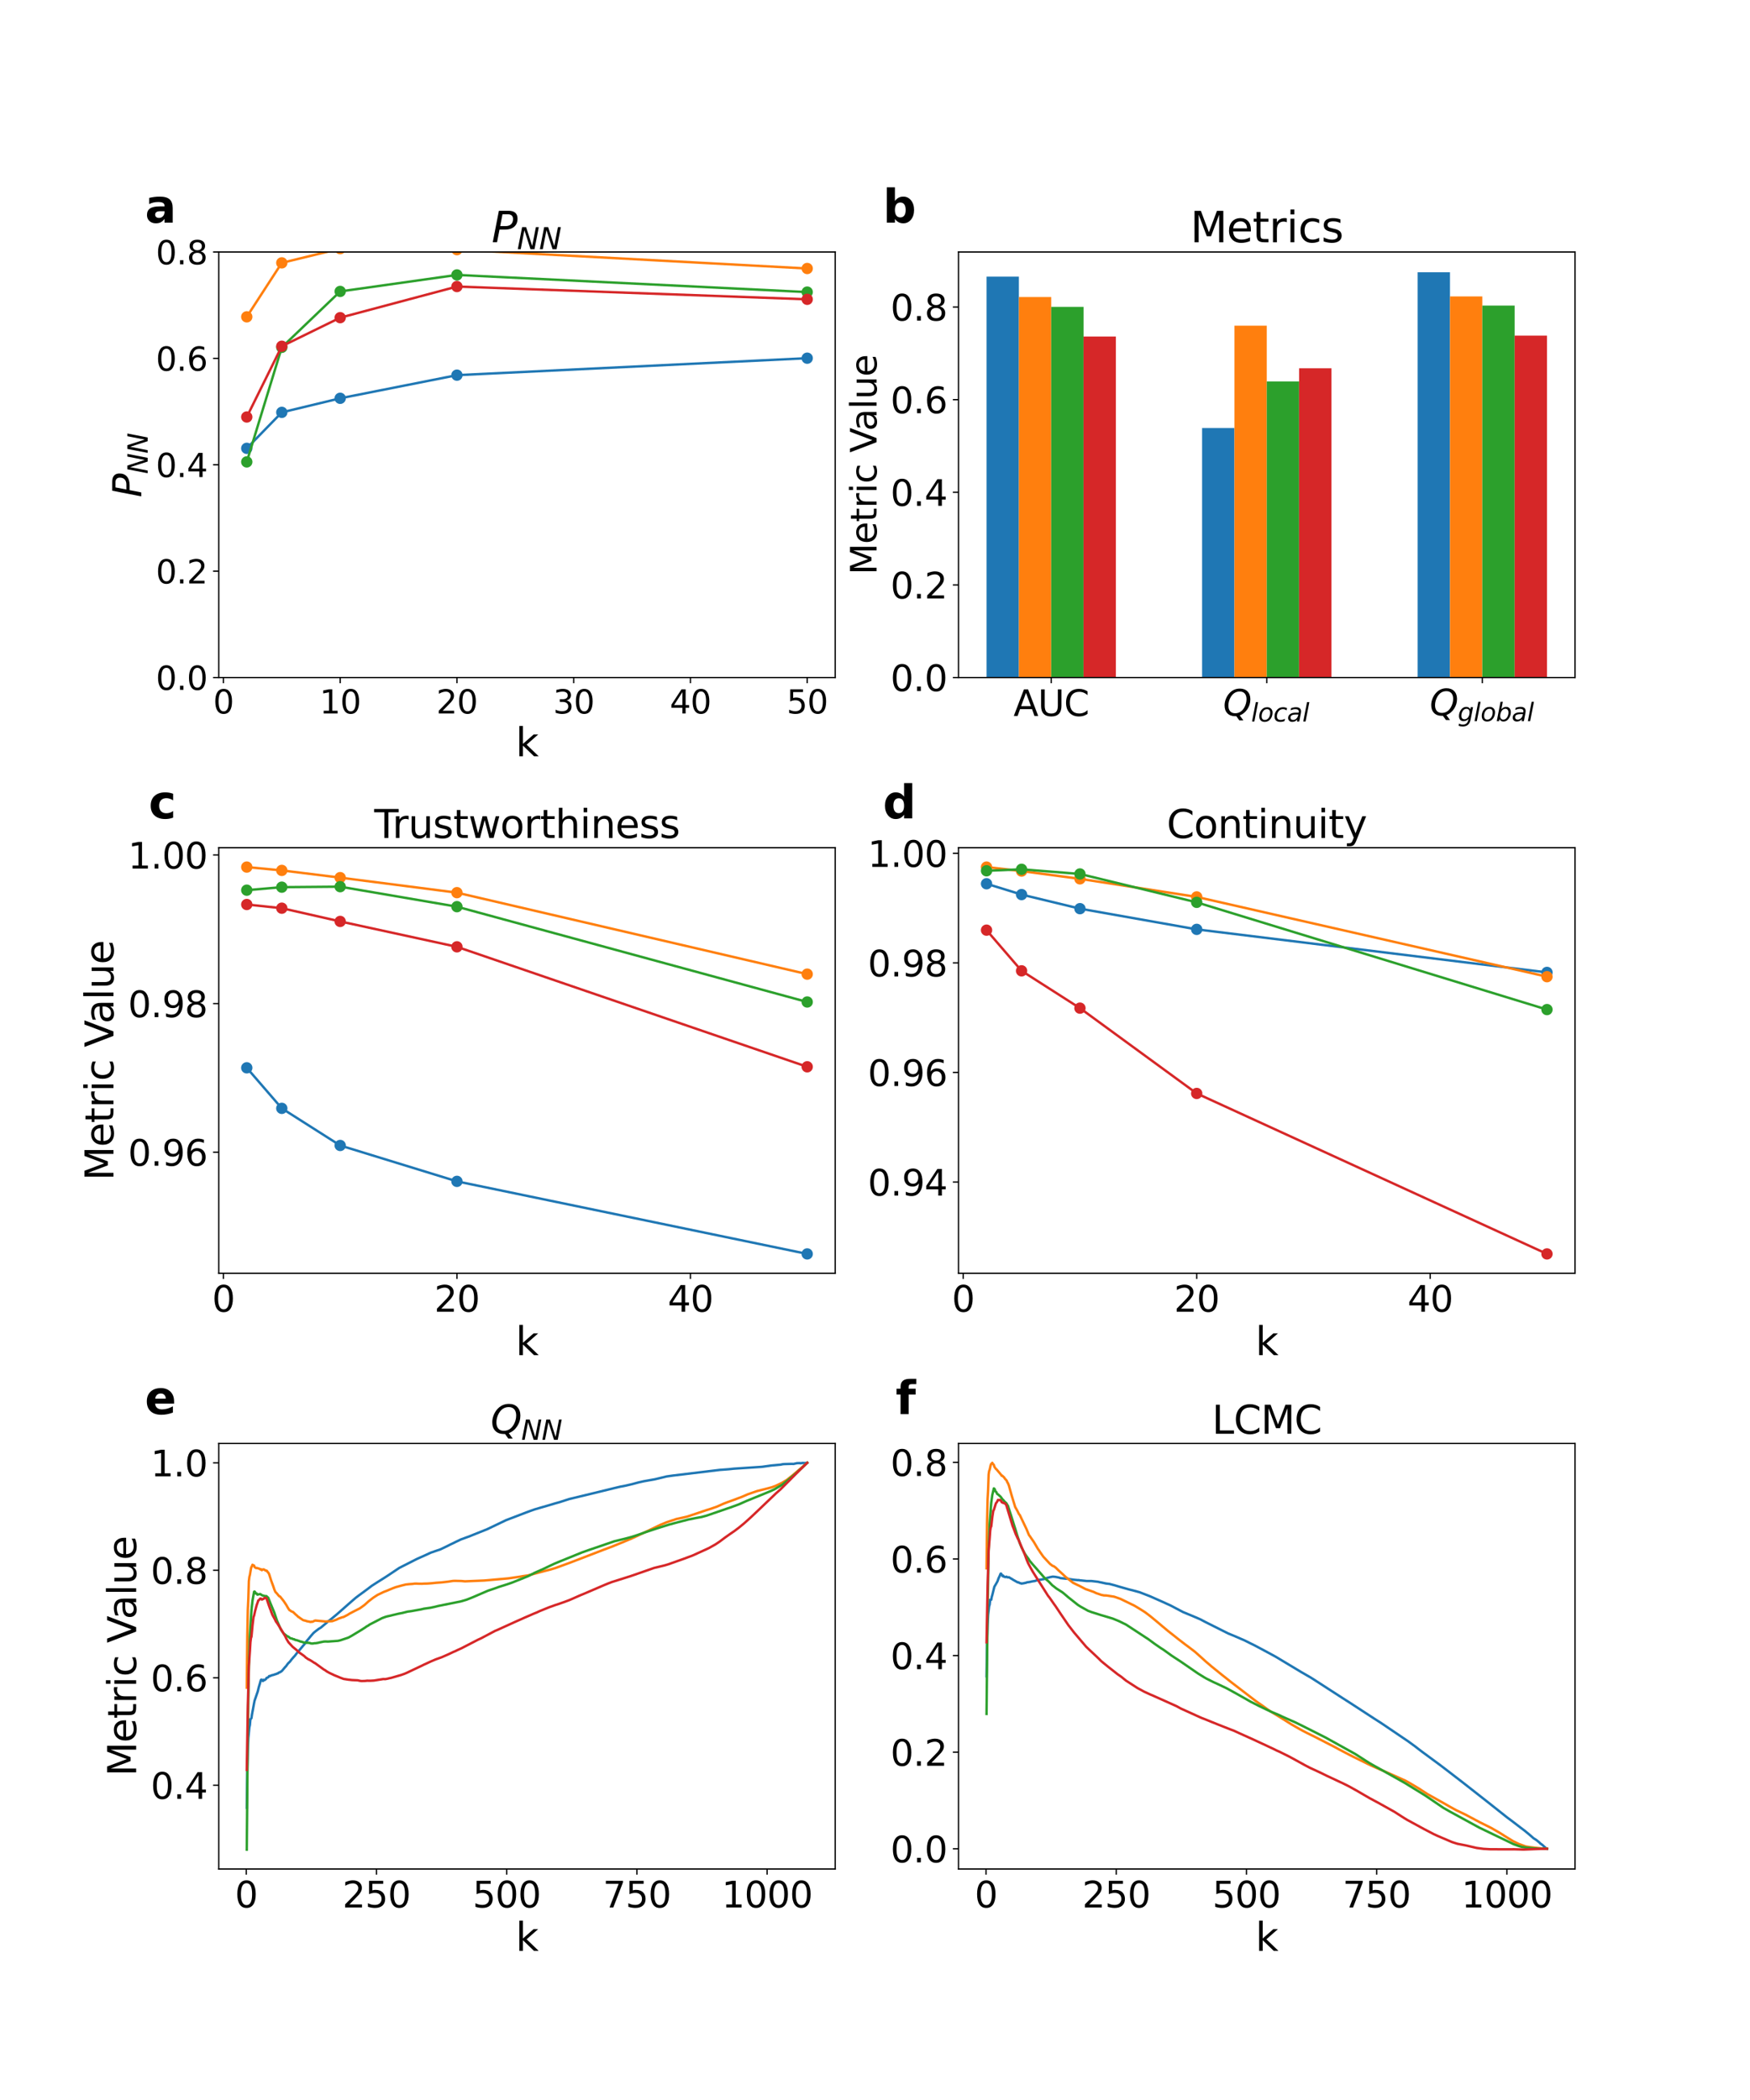<?xml version="1.0" encoding="utf-8" standalone="no"?>
<!DOCTYPE svg PUBLIC "-//W3C//DTD SVG 1.1//EN"
  "http://www.w3.org/Graphics/SVG/1.1/DTD/svg11.dtd">
<svg xmlns:xlink="http://www.w3.org/1999/xlink" width="1080pt" height="1296pt" viewBox="0 0 1080 1296" xmlns="http://www.w3.org/2000/svg" version="1.1">
 <defs>
  <style type="text/css">*{stroke-linejoin: round; stroke-linecap: butt}</style>
 </defs>
 <g id="figure_1">
  <g id="patch_1">
   <path d="M 0 1296 
L 1080 1296 
L 1080 0 
L 0 0 
z
" style="fill: #ffffff"/>
  </g>
  <g id="axes_1">
   <g id="patch_2">
    <path d="M 135 418.131 
L 515.455 418.131 
L 515.455 155.52 
L 135 155.52 
z
" style="fill: #ffffff"/>
   </g>
   <g id="matplotlib.axis_1">
    <g id="xtick_1">
     <g id="line2d_1">
      <defs>
       <path id="mf1a6299746" d="M 0 0 
L 0 3.5 
" style="stroke: #000000; stroke-width: 0.8"/>
      </defs>
      <g>
       <use xlink:href="#mf1a6299746" x="137.882" y="418.131" style="stroke: #000000; stroke-width: 0.8"/>
      </g>
     </g>
     <g id="text_1">
      <!-- 0 -->
      <g transform="translate(131.52 440.327) scale(0.2 -0.2)">
       <defs>
        <path id="DejaVuSans-30" d="M 2034 4250 
Q 1547 4250 1301 3770 
Q 1056 3291 1056 2328 
Q 1056 1369 1301 889 
Q 1547 409 2034 409 
Q 2525 409 2770 889 
Q 3016 1369 3016 2328 
Q 3016 3291 2770 3770 
Q 2525 4250 2034 4250 
z
M 2034 4750 
Q 2819 4750 3233 4129 
Q 3647 3509 3647 2328 
Q 3647 1150 3233 529 
Q 2819 -91 2034 -91 
Q 1250 -91 836 529 
Q 422 1150 422 2328 
Q 422 3509 836 4129 
Q 1250 4750 2034 4750 
z
" transform="scale(0.016)"/>
       </defs>
       <use xlink:href="#DejaVuSans-30"/>
      </g>
     </g>
    </g>
    <g id="xtick_2">
     <g id="line2d_2">
      <g>
       <use xlink:href="#mf1a6299746" x="209.938" y="418.131" style="stroke: #000000; stroke-width: 0.8"/>
      </g>
     </g>
     <g id="text_2">
      <!-- 10 -->
      <g transform="translate(197.213 440.327) scale(0.2 -0.2)">
       <defs>
        <path id="DejaVuSans-31" d="M 794 531 
L 1825 531 
L 1825 4091 
L 703 3866 
L 703 4441 
L 1819 4666 
L 2450 4666 
L 2450 531 
L 3481 531 
L 3481 0 
L 794 0 
L 794 531 
z
" transform="scale(0.016)"/>
       </defs>
       <use xlink:href="#DejaVuSans-31"/>
       <use xlink:href="#DejaVuSans-30" x="63.623"/>
      </g>
     </g>
    </g>
    <g id="xtick_3">
     <g id="line2d_3">
      <g>
       <use xlink:href="#mf1a6299746" x="281.994" y="418.131" style="stroke: #000000; stroke-width: 0.8"/>
      </g>
     </g>
     <g id="text_3">
      <!-- 20 -->
      <g transform="translate(269.269 440.327) scale(0.2 -0.2)">
       <defs>
        <path id="DejaVuSans-32" d="M 1228 531 
L 3431 531 
L 3431 0 
L 469 0 
L 469 531 
Q 828 903 1448 1529 
Q 2069 2156 2228 2338 
Q 2531 2678 2651 2914 
Q 2772 3150 2772 3378 
Q 2772 3750 2511 3984 
Q 2250 4219 1831 4219 
Q 1534 4219 1204 4116 
Q 875 4013 500 3803 
L 500 4441 
Q 881 4594 1212 4672 
Q 1544 4750 1819 4750 
Q 2544 4750 2975 4387 
Q 3406 4025 3406 3419 
Q 3406 3131 3298 2873 
Q 3191 2616 2906 2266 
Q 2828 2175 2409 1742 
Q 1991 1309 1228 531 
z
" transform="scale(0.016)"/>
       </defs>
       <use xlink:href="#DejaVuSans-32"/>
       <use xlink:href="#DejaVuSans-30" x="63.623"/>
      </g>
     </g>
    </g>
    <g id="xtick_4">
     <g id="line2d_4">
      <g>
       <use xlink:href="#mf1a6299746" x="354.05" y="418.131" style="stroke: #000000; stroke-width: 0.8"/>
      </g>
     </g>
     <g id="text_4">
      <!-- 30 -->
      <g transform="translate(341.325 440.327) scale(0.2 -0.2)">
       <defs>
        <path id="DejaVuSans-33" d="M 2597 2516 
Q 3050 2419 3304 2112 
Q 3559 1806 3559 1356 
Q 3559 666 3084 287 
Q 2609 -91 1734 -91 
Q 1441 -91 1130 -33 
Q 819 25 488 141 
L 488 750 
Q 750 597 1062 519 
Q 1375 441 1716 441 
Q 2309 441 2620 675 
Q 2931 909 2931 1356 
Q 2931 1769 2642 2001 
Q 2353 2234 1838 2234 
L 1294 2234 
L 1294 2753 
L 1863 2753 
Q 2328 2753 2575 2939 
Q 2822 3125 2822 3475 
Q 2822 3834 2567 4026 
Q 2313 4219 1838 4219 
Q 1578 4219 1281 4162 
Q 984 4106 628 3988 
L 628 4550 
Q 988 4650 1302 4700 
Q 1616 4750 1894 4750 
Q 2613 4750 3031 4423 
Q 3450 4097 3450 3541 
Q 3450 3153 3228 2886 
Q 3006 2619 2597 2516 
z
" transform="scale(0.016)"/>
       </defs>
       <use xlink:href="#DejaVuSans-33"/>
       <use xlink:href="#DejaVuSans-30" x="63.623"/>
      </g>
     </g>
    </g>
    <g id="xtick_5">
     <g id="line2d_5">
      <g>
       <use xlink:href="#mf1a6299746" x="426.105" y="418.131" style="stroke: #000000; stroke-width: 0.8"/>
      </g>
     </g>
     <g id="text_5">
      <!-- 40 -->
      <g transform="translate(413.38 440.327) scale(0.2 -0.2)">
       <defs>
        <path id="DejaVuSans-34" d="M 2419 4116 
L 825 1625 
L 2419 1625 
L 2419 4116 
z
M 2253 4666 
L 3047 4666 
L 3047 1625 
L 3713 1625 
L 3713 1100 
L 3047 1100 
L 3047 0 
L 2419 0 
L 2419 1100 
L 313 1100 
L 313 1709 
L 2253 4666 
z
" transform="scale(0.016)"/>
       </defs>
       <use xlink:href="#DejaVuSans-34"/>
       <use xlink:href="#DejaVuSans-30" x="63.623"/>
      </g>
     </g>
    </g>
    <g id="xtick_6">
     <g id="line2d_6">
      <g>
       <use xlink:href="#mf1a6299746" x="498.161" y="418.131" style="stroke: #000000; stroke-width: 0.8"/>
      </g>
     </g>
     <g id="text_6">
      <!-- 50 -->
      <g transform="translate(485.436 440.327) scale(0.2 -0.2)">
       <defs>
        <path id="DejaVuSans-35" d="M 691 4666 
L 3169 4666 
L 3169 4134 
L 1269 4134 
L 1269 2991 
Q 1406 3038 1543 3061 
Q 1681 3084 1819 3084 
Q 2600 3084 3056 2656 
Q 3513 2228 3513 1497 
Q 3513 744 3044 326 
Q 2575 -91 1722 -91 
Q 1428 -91 1123 -41 
Q 819 9 494 109 
L 494 744 
Q 775 591 1075 516 
Q 1375 441 1709 441 
Q 2250 441 2565 725 
Q 2881 1009 2881 1497 
Q 2881 1984 2565 2268 
Q 2250 2553 1709 2553 
Q 1456 2553 1204 2497 
Q 953 2441 691 2322 
L 691 4666 
z
" transform="scale(0.016)"/>
       </defs>
       <use xlink:href="#DejaVuSans-35"/>
       <use xlink:href="#DejaVuSans-30" x="63.623"/>
      </g>
     </g>
    </g>
    <g id="text_7">
     <!-- k -->
     <g transform="translate(318.279 466.723) scale(0.24 -0.24)">
      <defs>
       <path id="DejaVuSans-6b" d="M 581 4863 
L 1159 4863 
L 1159 1991 
L 2875 3500 
L 3609 3500 
L 1753 1863 
L 3688 0 
L 2938 0 
L 1159 1709 
L 1159 0 
L 581 0 
L 581 4863 
z
" transform="scale(0.016)"/>
      </defs>
      <use xlink:href="#DejaVuSans-6b"/>
     </g>
    </g>
   </g>
   <g id="matplotlib.axis_2">
    <g id="ytick_1">
     <g id="line2d_7">
      <defs>
       <path id="mf5f6bf566d" d="M 0 0 
L -3.5 0 
" style="stroke: #000000; stroke-width: 0.8"/>
      </defs>
      <g>
       <use xlink:href="#mf5f6bf566d" x="135" y="418.131" style="stroke: #000000; stroke-width: 0.8"/>
      </g>
     </g>
     <g id="text_8">
      <!-- 0.0 -->
      <g transform="translate(96.194 425.729) scale(0.2 -0.2)">
       <defs>
        <path id="DejaVuSans-2e" d="M 684 794 
L 1344 794 
L 1344 0 
L 684 0 
L 684 794 
z
" transform="scale(0.016)"/>
       </defs>
       <use xlink:href="#DejaVuSans-30"/>
       <use xlink:href="#DejaVuSans-2e" x="63.623"/>
       <use xlink:href="#DejaVuSans-30" x="95.41"/>
      </g>
     </g>
    </g>
    <g id="ytick_2">
     <g id="line2d_8">
      <g>
       <use xlink:href="#mf5f6bf566d" x="135" y="352.478" style="stroke: #000000; stroke-width: 0.8"/>
      </g>
     </g>
     <g id="text_9">
      <!-- 0.2 -->
      <g transform="translate(96.194 360.076) scale(0.2 -0.2)">
       <use xlink:href="#DejaVuSans-30"/>
       <use xlink:href="#DejaVuSans-2e" x="63.623"/>
       <use xlink:href="#DejaVuSans-32" x="95.41"/>
      </g>
     </g>
    </g>
    <g id="ytick_3">
     <g id="line2d_9">
      <g>
       <use xlink:href="#mf5f6bf566d" x="135" y="286.825" style="stroke: #000000; stroke-width: 0.8"/>
      </g>
     </g>
     <g id="text_10">
      <!-- 0.4 -->
      <g transform="translate(96.194 294.424) scale(0.2 -0.2)">
       <use xlink:href="#DejaVuSans-30"/>
       <use xlink:href="#DejaVuSans-2e" x="63.623"/>
       <use xlink:href="#DejaVuSans-34" x="95.41"/>
      </g>
     </g>
    </g>
    <g id="ytick_4">
     <g id="line2d_10">
      <g>
       <use xlink:href="#mf5f6bf566d" x="135" y="221.173" style="stroke: #000000; stroke-width: 0.8"/>
      </g>
     </g>
     <g id="text_11">
      <!-- 0.6 -->
      <g transform="translate(96.194 228.771) scale(0.2 -0.2)">
       <defs>
        <path id="DejaVuSans-36" d="M 2113 2584 
Q 1688 2584 1439 2293 
Q 1191 2003 1191 1497 
Q 1191 994 1439 701 
Q 1688 409 2113 409 
Q 2538 409 2786 701 
Q 3034 994 3034 1497 
Q 3034 2003 2786 2293 
Q 2538 2584 2113 2584 
z
M 3366 4563 
L 3366 3988 
Q 3128 4100 2886 4159 
Q 2644 4219 2406 4219 
Q 1781 4219 1451 3797 
Q 1122 3375 1075 2522 
Q 1259 2794 1537 2939 
Q 1816 3084 2150 3084 
Q 2853 3084 3261 2657 
Q 3669 2231 3669 1497 
Q 3669 778 3244 343 
Q 2819 -91 2113 -91 
Q 1303 -91 875 529 
Q 447 1150 447 2328 
Q 447 3434 972 4092 
Q 1497 4750 2381 4750 
Q 2619 4750 2861 4703 
Q 3103 4656 3366 4563 
z
" transform="scale(0.016)"/>
       </defs>
       <use xlink:href="#DejaVuSans-30"/>
       <use xlink:href="#DejaVuSans-2e" x="63.623"/>
       <use xlink:href="#DejaVuSans-36" x="95.41"/>
      </g>
     </g>
    </g>
    <g id="ytick_5">
     <g id="line2d_11">
      <g>
       <use xlink:href="#mf5f6bf566d" x="135" y="155.52" style="stroke: #000000; stroke-width: 0.8"/>
      </g>
     </g>
     <g id="text_12">
      <!-- 0.8 -->
      <g transform="translate(96.194 163.118) scale(0.2 -0.2)">
       <defs>
        <path id="DejaVuSans-38" d="M 2034 2216 
Q 1584 2216 1326 1975 
Q 1069 1734 1069 1313 
Q 1069 891 1326 650 
Q 1584 409 2034 409 
Q 2484 409 2743 651 
Q 3003 894 3003 1313 
Q 3003 1734 2745 1975 
Q 2488 2216 2034 2216 
z
M 1403 2484 
Q 997 2584 770 2862 
Q 544 3141 544 3541 
Q 544 4100 942 4425 
Q 1341 4750 2034 4750 
Q 2731 4750 3128 4425 
Q 3525 4100 3525 3541 
Q 3525 3141 3298 2862 
Q 3072 2584 2669 2484 
Q 3125 2378 3379 2068 
Q 3634 1759 3634 1313 
Q 3634 634 3220 271 
Q 2806 -91 2034 -91 
Q 1263 -91 848 271 
Q 434 634 434 1313 
Q 434 1759 690 2068 
Q 947 2378 1403 2484 
z
M 1172 3481 
Q 1172 3119 1398 2916 
Q 1625 2713 2034 2713 
Q 2441 2713 2670 2916 
Q 2900 3119 2900 3481 
Q 2900 3844 2670 4047 
Q 2441 4250 2034 4250 
Q 1625 4250 1398 4047 
Q 1172 3844 1172 3481 
z
" transform="scale(0.016)"/>
       </defs>
       <use xlink:href="#DejaVuSans-30"/>
       <use xlink:href="#DejaVuSans-2e" x="63.623"/>
       <use xlink:href="#DejaVuSans-38" x="95.41"/>
      </g>
     </g>
    </g>
    <g id="text_13">
     <!-- $P_{NN}$ -->
     <g transform="translate(87.203 306.985) rotate(-90) scale(0.24 -0.24)">
      <defs>
       <path id="DejaVuSans-Oblique-50" d="M 1081 4666 
L 2541 4666 
Q 3178 4666 3512 4369 
Q 3847 4072 3847 3500 
Q 3847 2731 3353 2303 
Q 2859 1875 1966 1875 
L 1172 1875 
L 806 0 
L 172 0 
L 1081 4666 
z
M 1613 4147 
L 1275 2394 
L 2069 2394 
Q 2606 2394 2893 2669 
Q 3181 2944 3181 3456 
Q 3181 3784 2986 3965 
Q 2791 4147 2438 4147 
L 1613 4147 
z
" transform="scale(0.016)"/>
       <path id="DejaVuSans-Oblique-4e" d="M 1081 4666 
L 1931 4666 
L 3219 666 
L 4000 4666 
L 4616 4666 
L 3706 0 
L 2853 0 
L 1569 4025 
L 788 0 
L 172 0 
L 1081 4666 
z
" transform="scale(0.016)"/>
      </defs>
      <use xlink:href="#DejaVuSans-Oblique-50" transform="translate(0 0.094)"/>
      <use xlink:href="#DejaVuSans-Oblique-4e" transform="translate(60.303 -16.312) scale(0.7)"/>
      <use xlink:href="#DejaVuSans-Oblique-4e" transform="translate(112.666 -16.312) scale(0.7)"/>
     </g>
    </g>
   </g>
   <g id="line2d_12">
    <path d="M 152.293 276.685 
L 173.91 254.486 
L 209.938 245.808 
L 281.994 231.526 
L 498.161 221.051 
" clip-path="url(#p58b011b4d0)" style="fill: none; stroke: #1f77b4; stroke-width: 1.5; stroke-linecap: square"/>
    <defs>
     <path id="mea74ecea83" d="M 0 3 
C 0.796 3 1.559 2.684 2.121 2.121 
C 2.684 1.559 3 0.796 3 0 
C 3 -0.796 2.684 -1.559 2.121 -2.121 
C 1.559 -2.684 0.796 -3 0 -3 
C -0.796 -3 -1.559 -2.684 -2.121 -2.121 
C -2.684 -1.559 -3 -0.796 -3 0 
C -3 0.796 -2.684 1.559 -2.121 2.121 
C -1.559 2.684 -0.796 3 0 3 
z
" style="stroke: #1f77b4"/>
    </defs>
    <g clip-path="url(#p58b011b4d0)">
     <use xlink:href="#mea74ecea83" x="152.293" y="276.685" style="fill: #1f77b4; stroke: #1f77b4"/>
     <use xlink:href="#mea74ecea83" x="173.91" y="254.486" style="fill: #1f77b4; stroke: #1f77b4"/>
     <use xlink:href="#mea74ecea83" x="209.938" y="245.808" style="fill: #1f77b4; stroke: #1f77b4"/>
     <use xlink:href="#mea74ecea83" x="281.994" y="231.526" style="fill: #1f77b4; stroke: #1f77b4"/>
     <use xlink:href="#mea74ecea83" x="498.161" y="221.051" style="fill: #1f77b4; stroke: #1f77b4"/>
    </g>
   </g>
   <g id="line2d_13">
    <path d="M 152.293 195.533 
L 173.91 162.219 
L 209.938 153.449 
L 281.994 154.074 
L 498.161 165.703 
" clip-path="url(#p58b011b4d0)" style="fill: none; stroke: #ff7f0e; stroke-width: 1.5; stroke-linecap: square"/>
    <defs>
     <path id="mfa2b864ed1" d="M 0 3 
C 0.796 3 1.559 2.684 2.121 2.121 
C 2.684 1.559 3 0.796 3 0 
C 3 -0.796 2.684 -1.559 2.121 -2.121 
C 1.559 -2.684 0.796 -3 0 -3 
C -0.796 -3 -1.559 -2.684 -2.121 -2.121 
C -2.684 -1.559 -3 -0.796 -3 0 
C -3 0.796 -2.684 1.559 -2.121 2.121 
C -1.559 2.684 -0.796 3 0 3 
z
" style="stroke: #ff7f0e"/>
    </defs>
    <g clip-path="url(#p58b011b4d0)">
     <use xlink:href="#mfa2b864ed1" x="152.293" y="195.533" style="fill: #ff7f0e; stroke: #ff7f0e"/>
     <use xlink:href="#mfa2b864ed1" x="173.91" y="162.219" style="fill: #ff7f0e; stroke: #ff7f0e"/>
     <use xlink:href="#mfa2b864ed1" x="209.938" y="153.449" style="fill: #ff7f0e; stroke: #ff7f0e"/>
     <use xlink:href="#mfa2b864ed1" x="281.994" y="154.074" style="fill: #ff7f0e; stroke: #ff7f0e"/>
     <use xlink:href="#mfa2b864ed1" x="498.161" y="165.703" style="fill: #ff7f0e; stroke: #ff7f0e"/>
    </g>
   </g>
   <g id="line2d_14">
    <path d="M 152.293 285.059 
L 173.91 214.352 
L 209.938 179.85 
L 281.994 169.665 
L 498.161 180.258 
" clip-path="url(#p58b011b4d0)" style="fill: none; stroke: #2ca02c; stroke-width: 1.5; stroke-linecap: square"/>
    <defs>
     <path id="m34b4852f50" d="M 0 3 
C 0.796 3 1.559 2.684 2.121 2.121 
C 2.684 1.559 3 0.796 3 0 
C 3 -0.796 2.684 -1.559 2.121 -2.121 
C 1.559 -2.684 0.796 -3 0 -3 
C -0.796 -3 -1.559 -2.684 -2.121 -2.121 
C -2.684 -1.559 -3 -0.796 -3 0 
C -3 0.796 -2.684 1.559 -2.121 2.121 
C -1.559 2.684 -0.796 3 0 3 
z
" style="stroke: #2ca02c"/>
    </defs>
    <g clip-path="url(#p58b011b4d0)">
     <use xlink:href="#m34b4852f50" x="152.293" y="285.059" style="fill: #2ca02c; stroke: #2ca02c"/>
     <use xlink:href="#m34b4852f50" x="173.91" y="214.352" style="fill: #2ca02c; stroke: #2ca02c"/>
     <use xlink:href="#m34b4852f50" x="209.938" y="179.85" style="fill: #2ca02c; stroke: #2ca02c"/>
     <use xlink:href="#m34b4852f50" x="281.994" y="169.665" style="fill: #2ca02c; stroke: #2ca02c"/>
     <use xlink:href="#m34b4852f50" x="498.161" y="180.258" style="fill: #2ca02c; stroke: #2ca02c"/>
    </g>
   </g>
   <g id="line2d_15">
    <path d="M 152.293 257.349 
L 173.91 213.682 
L 209.938 196.05 
L 281.994 176.836 
L 498.161 184.717 
" clip-path="url(#p58b011b4d0)" style="fill: none; stroke: #d62728; stroke-width: 1.5; stroke-linecap: square"/>
    <defs>
     <path id="m987d1c81c8" d="M 0 3 
C 0.796 3 1.559 2.684 2.121 2.121 
C 2.684 1.559 3 0.796 3 0 
C 3 -0.796 2.684 -1.559 2.121 -2.121 
C 1.559 -2.684 0.796 -3 0 -3 
C -0.796 -3 -1.559 -2.684 -2.121 -2.121 
C -2.684 -1.559 -3 -0.796 -3 0 
C -3 0.796 -2.684 1.559 -2.121 2.121 
C -1.559 2.684 -0.796 3 0 3 
z
" style="stroke: #d62728"/>
    </defs>
    <g clip-path="url(#p58b011b4d0)">
     <use xlink:href="#m987d1c81c8" x="152.293" y="257.349" style="fill: #d62728; stroke: #d62728"/>
     <use xlink:href="#m987d1c81c8" x="173.91" y="213.682" style="fill: #d62728; stroke: #d62728"/>
     <use xlink:href="#m987d1c81c8" x="209.938" y="196.05" style="fill: #d62728; stroke: #d62728"/>
     <use xlink:href="#m987d1c81c8" x="281.994" y="176.836" style="fill: #d62728; stroke: #d62728"/>
     <use xlink:href="#m987d1c81c8" x="498.161" y="184.717" style="fill: #d62728; stroke: #d62728"/>
    </g>
   </g>
   <g id="patch_3">
    <path d="M 135 418.131 
L 135 155.52 
" style="fill: none; stroke: #000000; stroke-width: 0.8; stroke-linejoin: miter; stroke-linecap: square"/>
   </g>
   <g id="patch_4">
    <path d="M 515.455 418.131 
L 515.455 155.52 
" style="fill: none; stroke: #000000; stroke-width: 0.8; stroke-linejoin: miter; stroke-linecap: square"/>
   </g>
   <g id="patch_5">
    <path d="M 135 418.131 
L 515.455 418.131 
" style="fill: none; stroke: #000000; stroke-width: 0.8; stroke-linejoin: miter; stroke-linecap: square"/>
   </g>
   <g id="patch_6">
    <path d="M 135 155.52 
L 515.455 155.52 
" style="fill: none; stroke: #000000; stroke-width: 0.8; stroke-linejoin: miter; stroke-linecap: square"/>
   </g>
   <g id="text_14">
    <!-- a -->
    <g transform="translate(89.473 137.404) scale(0.28 -0.28)">
     <defs>
      <path id="DejaVuSans-Bold-61" d="M 2106 1575 
Q 1756 1575 1579 1456 
Q 1403 1338 1403 1106 
Q 1403 894 1545 773 
Q 1688 653 1941 653 
Q 2256 653 2472 879 
Q 2688 1106 2688 1447 
L 2688 1575 
L 2106 1575 
z
M 3816 1997 
L 3816 0 
L 2688 0 
L 2688 519 
Q 2463 200 2181 54 
Q 1900 -91 1497 -91 
Q 953 -91 614 226 
Q 275 544 275 1050 
Q 275 1666 698 1953 
Q 1122 2241 2028 2241 
L 2688 2241 
L 2688 2328 
Q 2688 2594 2478 2717 
Q 2269 2841 1825 2841 
Q 1466 2841 1156 2769 
Q 847 2697 581 2553 
L 581 3406 
Q 941 3494 1303 3539 
Q 1666 3584 2028 3584 
Q 2975 3584 3395 3211 
Q 3816 2838 3816 1997 
z
" transform="scale(0.016)"/>
     </defs>
     <use xlink:href="#DejaVuSans-Bold-61"/>
    </g>
   </g>
   <g id="text_15">
    <!-- $P_{NN}$ -->
    <g transform="translate(303.387 149.52) scale(0.26 -0.26)">
     <use xlink:href="#DejaVuSans-Oblique-50" transform="translate(0 0.094)"/>
     <use xlink:href="#DejaVuSans-Oblique-4e" transform="translate(60.303 -16.312) scale(0.7)"/>
     <use xlink:href="#DejaVuSans-Oblique-4e" transform="translate(112.666 -16.312) scale(0.7)"/>
    </g>
   </g>
  </g>
  <g id="axes_2">
   <g id="patch_7">
    <path d="M 591.545 418.131 
L 972 418.131 
L 972 155.52 
L 591.545 155.52 
z
" style="fill: #ffffff"/>
   </g>
   <g id="patch_8">
    <path d="M 608.839 418.131 
L 628.793 418.131 
L 628.793 170.739 
L 608.839 170.739 
z
" clip-path="url(#pc9a60579a3)" style="fill: #1f77b4"/>
   </g>
   <g id="patch_9">
    <path d="M 741.865 418.131 
L 761.819 418.131 
L 761.819 264.15 
L 741.865 264.15 
z
" clip-path="url(#pc9a60579a3)" style="fill: #1f77b4"/>
   </g>
   <g id="patch_10">
    <path d="M 874.891 418.131 
L 894.845 418.131 
L 894.845 168.025 
L 874.891 168.025 
z
" clip-path="url(#pc9a60579a3)" style="fill: #1f77b4"/>
   </g>
   <g id="patch_11">
    <path d="M 628.793 418.131 
L 648.747 418.131 
L 648.747 183.309 
L 628.793 183.309 
z
" clip-path="url(#pc9a60579a3)" style="fill: #ff7f0e"/>
   </g>
   <g id="patch_12">
    <path d="M 761.819 418.131 
L 781.773 418.131 
L 781.773 200.997 
L 761.819 200.997 
z
" clip-path="url(#pc9a60579a3)" style="fill: #ff7f0e"/>
   </g>
   <g id="patch_13">
    <path d="M 894.845 418.131 
L 914.799 418.131 
L 914.799 182.94 
L 894.845 182.94 
z
" clip-path="url(#pc9a60579a3)" style="fill: #ff7f0e"/>
   </g>
   <g id="patch_14">
    <path d="M 648.747 418.131 
L 668.701 418.131 
L 668.701 189.383 
L 648.747 189.383 
z
" clip-path="url(#pc9a60579a3)" style="fill: #2ca02c"/>
   </g>
   <g id="patch_15">
    <path d="M 781.773 418.131 
L 801.727 418.131 
L 801.727 235.421 
L 781.773 235.421 
z
" clip-path="url(#pc9a60579a3)" style="fill: #2ca02c"/>
   </g>
   <g id="patch_16">
    <path d="M 914.799 418.131 
L 934.753 418.131 
L 934.753 188.582 
L 914.799 188.582 
z
" clip-path="url(#pc9a60579a3)" style="fill: #2ca02c"/>
   </g>
   <g id="patch_17">
    <path d="M 668.701 418.131 
L 688.654 418.131 
L 688.654 207.673 
L 668.701 207.673 
z
" clip-path="url(#pc9a60579a3)" style="fill: #d62728"/>
   </g>
   <g id="patch_18">
    <path d="M 801.727 418.131 
L 821.681 418.131 
L 821.681 227.28 
L 801.727 227.28 
z
" clip-path="url(#pc9a60579a3)" style="fill: #d62728"/>
   </g>
   <g id="patch_19">
    <path d="M 934.753 418.131 
L 954.707 418.131 
L 954.707 207.115 
L 934.753 207.115 
z
" clip-path="url(#pc9a60579a3)" style="fill: #d62728"/>
   </g>
   <g id="matplotlib.axis_3">
    <g id="xtick_7">
     <g id="line2d_16">
      <g>
       <use xlink:href="#mf1a6299746" x="648.747" y="418.131" style="stroke: #000000; stroke-width: 0.8"/>
      </g>
     </g>
     <g id="text_16">
      <!-- AUC -->
      <g transform="translate(625.49 441.847) scale(0.22 -0.22)">
       <defs>
        <path id="DejaVuSans-41" d="M 2188 4044 
L 1331 1722 
L 3047 1722 
L 2188 4044 
z
M 1831 4666 
L 2547 4666 
L 4325 0 
L 3669 0 
L 3244 1197 
L 1141 1197 
L 716 0 
L 50 0 
L 1831 4666 
z
" transform="scale(0.016)"/>
        <path id="DejaVuSans-55" d="M 556 4666 
L 1191 4666 
L 1191 1831 
Q 1191 1081 1462 751 
Q 1734 422 2344 422 
Q 2950 422 3222 751 
Q 3494 1081 3494 1831 
L 3494 4666 
L 4128 4666 
L 4128 1753 
Q 4128 841 3676 375 
Q 3225 -91 2344 -91 
Q 1459 -91 1007 375 
Q 556 841 556 1753 
L 556 4666 
z
" transform="scale(0.016)"/>
        <path id="DejaVuSans-43" d="M 4122 4306 
L 4122 3641 
Q 3803 3938 3442 4084 
Q 3081 4231 2675 4231 
Q 1875 4231 1450 3742 
Q 1025 3253 1025 2328 
Q 1025 1406 1450 917 
Q 1875 428 2675 428 
Q 3081 428 3442 575 
Q 3803 722 4122 1019 
L 4122 359 
Q 3791 134 3420 21 
Q 3050 -91 2638 -91 
Q 1578 -91 968 557 
Q 359 1206 359 2328 
Q 359 3453 968 4101 
Q 1578 4750 2638 4750 
Q 3056 4750 3426 4639 
Q 3797 4528 4122 4306 
z
" transform="scale(0.016)"/>
       </defs>
       <use xlink:href="#DejaVuSans-41"/>
       <use xlink:href="#DejaVuSans-55" x="68.408"/>
       <use xlink:href="#DejaVuSans-43" x="141.602"/>
      </g>
     </g>
    </g>
    <g id="xtick_8">
     <g id="line2d_17">
      <g>
       <use xlink:href="#mf1a6299746" x="781.773" y="418.131" style="stroke: #000000; stroke-width: 0.8"/>
      </g>
     </g>
     <g id="text_17">
      <!-- $Q_{local}$ -->
      <g transform="translate(754.823 441.847) scale(0.22 -0.22)">
       <defs>
        <path id="DejaVuSans-Oblique-51" d="M 2309 -84 
Q 2275 -88 2237 -89 
Q 2200 -91 2125 -91 
Q 1250 -91 756 411 
Q 263 913 263 1797 
Q 263 2319 452 2844 
Q 641 3369 978 3788 
Q 1369 4269 1858 4509 
Q 2347 4750 2938 4750 
Q 3794 4750 4287 4245 
Q 4781 3741 4781 2869 
Q 4781 1928 4265 1147 
Q 3750 366 2919 44 
L 3553 -825 
L 2847 -825 
L 2309 -84 
z
M 2919 4238 
Q 2400 4238 2003 3986 
Q 1606 3734 1313 3219 
Q 1125 2891 1026 2522 
Q 928 2153 928 1778 
Q 928 1128 1239 775 
Q 1550 422 2119 422 
Q 2631 422 3032 676 
Q 3434 931 3719 1434 
Q 3909 1772 4009 2142 
Q 4109 2513 4109 2881 
Q 4109 3528 3796 3883 
Q 3484 4238 2919 4238 
z
" transform="scale(0.016)"/>
        <path id="DejaVuSans-Oblique-6c" d="M 1172 4863 
L 1747 4863 
L 800 0 
L 225 0 
L 1172 4863 
z
" transform="scale(0.016)"/>
        <path id="DejaVuSans-Oblique-6f" d="M 1625 -91 
Q 1009 -91 651 289 
Q 294 669 294 1325 
Q 294 1706 417 2101 
Q 541 2497 738 2766 
Q 1047 3184 1428 3384 
Q 1809 3584 2291 3584 
Q 2888 3584 3255 3212 
Q 3622 2841 3622 2241 
Q 3622 1825 3500 1412 
Q 3378 1000 3181 728 
Q 2875 309 2494 109 
Q 2113 -91 1625 -91 
z
M 891 1344 
Q 891 869 1089 633 
Q 1288 397 1691 397 
Q 2269 397 2648 901 
Q 3028 1406 3028 2181 
Q 3028 2634 2825 2865 
Q 2622 3097 2228 3097 
Q 1903 3097 1650 2945 
Q 1397 2794 1197 2484 
Q 1050 2253 970 1956 
Q 891 1659 891 1344 
z
" transform="scale(0.016)"/>
        <path id="DejaVuSans-Oblique-63" d="M 3431 3366 
L 3316 2797 
Q 3109 2947 2876 3022 
Q 2644 3097 2394 3097 
Q 2119 3097 1870 3000 
Q 1622 2903 1453 2725 
Q 1184 2453 1037 2087 
Q 891 1722 891 1331 
Q 891 859 1127 628 
Q 1363 397 1844 397 
Q 2081 397 2348 469 
Q 2616 541 2906 684 
L 2797 116 
Q 2547 13 2283 -39 
Q 2019 -91 1741 -91 
Q 1044 -91 669 257 
Q 294 606 294 1253 
Q 294 1797 489 2255 
Q 684 2713 1069 3078 
Q 1331 3328 1684 3456 
Q 2038 3584 2456 3584 
Q 2700 3584 2940 3529 
Q 3181 3475 3431 3366 
z
" transform="scale(0.016)"/>
        <path id="DejaVuSans-Oblique-61" d="M 3438 1997 
L 3047 0 
L 2472 0 
L 2578 531 
Q 2325 219 2001 64 
Q 1678 -91 1281 -91 
Q 834 -91 548 182 
Q 263 456 263 884 
Q 263 1497 752 1853 
Q 1241 2209 2100 2209 
L 2900 2209 
L 2931 2363 
Q 2938 2388 2941 2417 
Q 2944 2447 2944 2509 
Q 2944 2788 2717 2942 
Q 2491 3097 2081 3097 
Q 1800 3097 1504 3025 
Q 1209 2953 897 2809 
L 997 3341 
Q 1322 3463 1633 3523 
Q 1944 3584 2234 3584 
Q 2853 3584 3176 3315 
Q 3500 3047 3500 2534 
Q 3500 2431 3484 2292 
Q 3469 2153 3438 1997 
z
M 2816 1759 
L 2241 1759 
Q 1534 1759 1195 1570 
Q 856 1381 856 984 
Q 856 709 1029 553 
Q 1203 397 1509 397 
Q 1978 397 2328 733 
Q 2678 1069 2791 1631 
L 2816 1759 
z
" transform="scale(0.016)"/>
       </defs>
       <use xlink:href="#DejaVuSans-Oblique-51" transform="translate(0 0.781)"/>
       <use xlink:href="#DejaVuSans-Oblique-6c" transform="translate(78.711 -15.625) scale(0.7)"/>
       <use xlink:href="#DejaVuSans-Oblique-6f" transform="translate(98.159 -15.625) scale(0.7)"/>
       <use xlink:href="#DejaVuSans-Oblique-63" transform="translate(140.986 -15.625) scale(0.7)"/>
       <use xlink:href="#DejaVuSans-Oblique-61" transform="translate(179.473 -15.625) scale(0.7)"/>
       <use xlink:href="#DejaVuSans-Oblique-6c" transform="translate(222.368 -15.625) scale(0.7)"/>
      </g>
     </g>
    </g>
    <g id="xtick_9">
     <g id="line2d_18">
      <g>
       <use xlink:href="#mf1a6299746" x="914.799" y="418.131" style="stroke: #000000; stroke-width: 0.8"/>
      </g>
     </g>
     <g id="text_18">
      <!-- $Q_{global}$ -->
      <g transform="translate(882.349 441.631) scale(0.22 -0.22)">
       <defs>
        <path id="DejaVuSans-Oblique-67" d="M 3816 3500 
L 3219 434 
Q 3047 -456 2561 -893 
Q 2075 -1331 1253 -1331 
Q 950 -1331 690 -1286 
Q 431 -1241 206 -1147 
L 313 -588 
Q 525 -725 762 -790 
Q 1000 -856 1269 -856 
Q 1816 -856 2167 -557 
Q 2519 -259 2631 300 
L 2681 563 
Q 2441 288 2122 144 
Q 1803 0 1434 0 
Q 903 0 598 351 
Q 294 703 294 1319 
Q 294 1803 478 2267 
Q 663 2731 997 3091 
Q 1219 3328 1514 3456 
Q 1809 3584 2131 3584 
Q 2484 3584 2746 3420 
Q 3009 3256 3138 2956 
L 3238 3500 
L 3816 3500 
z
M 2950 2216 
Q 2950 2641 2750 2872 
Q 2550 3103 2181 3103 
Q 1953 3103 1747 3012 
Q 1541 2922 1394 2759 
Q 1156 2491 1023 2127 
Q 891 1763 891 1375 
Q 891 944 1092 712 
Q 1294 481 1672 481 
Q 2219 481 2584 976 
Q 2950 1472 2950 2216 
z
" transform="scale(0.016)"/>
        <path id="DejaVuSans-Oblique-62" d="M 3169 2138 
Q 3169 2591 2961 2847 
Q 2753 3103 2388 3103 
Q 2122 3103 1889 2973 
Q 1656 2844 1484 2597 
Q 1303 2338 1198 1995 
Q 1094 1653 1094 1313 
Q 1094 881 1298 636 
Q 1503 391 1863 391 
Q 2134 391 2365 517 
Q 2597 644 2772 891 
Q 2950 1147 3059 1487 
Q 3169 1828 3169 2138 
z
M 1381 2969 
Q 1594 3256 1914 3420 
Q 2234 3584 2584 3584 
Q 3122 3584 3439 3221 
Q 3756 2859 3756 2241 
Q 3756 1734 3570 1259 
Q 3384 784 3041 416 
Q 2816 172 2522 40 
Q 2228 -91 1906 -91 
Q 1566 -91 1316 65 
Q 1066 222 909 531 
L 806 0 
L 231 0 
L 1178 4863 
L 1753 4863 
L 1381 2969 
z
" transform="scale(0.016)"/>
       </defs>
       <use xlink:href="#DejaVuSans-Oblique-51" transform="translate(0 0.781)"/>
       <use xlink:href="#DejaVuSans-Oblique-67" transform="translate(78.711 -15.625) scale(0.7)"/>
       <use xlink:href="#DejaVuSans-Oblique-6c" transform="translate(123.145 -15.625) scale(0.7)"/>
       <use xlink:href="#DejaVuSans-Oblique-6f" transform="translate(142.593 -15.625) scale(0.7)"/>
       <use xlink:href="#DejaVuSans-Oblique-62" transform="translate(185.42 -15.625) scale(0.7)"/>
       <use xlink:href="#DejaVuSans-Oblique-61" transform="translate(229.854 -15.625) scale(0.7)"/>
       <use xlink:href="#DejaVuSans-Oblique-6c" transform="translate(272.749 -15.625) scale(0.7)"/>
      </g>
     </g>
    </g>
   </g>
   <g id="matplotlib.axis_4">
    <g id="ytick_6">
     <g id="line2d_19">
      <g>
       <use xlink:href="#mf5f6bf566d" x="591.545" y="418.131" style="stroke: #000000; stroke-width: 0.8"/>
      </g>
     </g>
     <g id="text_19">
      <!-- 0.0 -->
      <g transform="translate(549.559 426.489) scale(0.22 -0.22)">
       <use xlink:href="#DejaVuSans-30"/>
       <use xlink:href="#DejaVuSans-2e" x="63.623"/>
       <use xlink:href="#DejaVuSans-30" x="95.41"/>
      </g>
     </g>
    </g>
    <g id="ytick_7">
     <g id="line2d_20">
      <g>
       <use xlink:href="#mf5f6bf566d" x="591.545" y="360.969" style="stroke: #000000; stroke-width: 0.8"/>
      </g>
     </g>
     <g id="text_20">
      <!-- 0.2 -->
      <g transform="translate(549.559 369.327) scale(0.22 -0.22)">
       <use xlink:href="#DejaVuSans-30"/>
       <use xlink:href="#DejaVuSans-2e" x="63.623"/>
       <use xlink:href="#DejaVuSans-32" x="95.41"/>
      </g>
     </g>
    </g>
    <g id="ytick_8">
     <g id="line2d_21">
      <g>
       <use xlink:href="#mf5f6bf566d" x="591.545" y="303.808" style="stroke: #000000; stroke-width: 0.8"/>
      </g>
     </g>
     <g id="text_21">
      <!-- 0.4 -->
      <g transform="translate(549.559 312.166) scale(0.22 -0.22)">
       <use xlink:href="#DejaVuSans-30"/>
       <use xlink:href="#DejaVuSans-2e" x="63.623"/>
       <use xlink:href="#DejaVuSans-34" x="95.41"/>
      </g>
     </g>
    </g>
    <g id="ytick_9">
     <g id="line2d_22">
      <g>
       <use xlink:href="#mf5f6bf566d" x="591.545" y="246.646" style="stroke: #000000; stroke-width: 0.8"/>
      </g>
     </g>
     <g id="text_22">
      <!-- 0.6 -->
      <g transform="translate(549.559 255.005) scale(0.22 -0.22)">
       <use xlink:href="#DejaVuSans-30"/>
       <use xlink:href="#DejaVuSans-2e" x="63.623"/>
       <use xlink:href="#DejaVuSans-36" x="95.41"/>
      </g>
     </g>
    </g>
    <g id="ytick_10">
     <g id="line2d_23">
      <g>
       <use xlink:href="#mf5f6bf566d" x="591.545" y="189.485" style="stroke: #000000; stroke-width: 0.8"/>
      </g>
     </g>
     <g id="text_23">
      <!-- 0.8 -->
      <g transform="translate(549.559 197.843) scale(0.22 -0.22)">
       <use xlink:href="#DejaVuSans-30"/>
       <use xlink:href="#DejaVuSans-2e" x="63.623"/>
       <use xlink:href="#DejaVuSans-38" x="95.41"/>
      </g>
     </g>
    </g>
    <g id="text_24">
     <!-- Metric Value -->
     <g transform="translate(540.983 354.728) rotate(-90) scale(0.22 -0.22)">
      <defs>
       <path id="DejaVuSans-4d" d="M 628 4666 
L 1569 4666 
L 2759 1491 
L 3956 4666 
L 4897 4666 
L 4897 0 
L 4281 0 
L 4281 4097 
L 3078 897 
L 2444 897 
L 1241 4097 
L 1241 0 
L 628 0 
L 628 4666 
z
" transform="scale(0.016)"/>
       <path id="DejaVuSans-65" d="M 3597 1894 
L 3597 1613 
L 953 1613 
Q 991 1019 1311 708 
Q 1631 397 2203 397 
Q 2534 397 2845 478 
Q 3156 559 3463 722 
L 3463 178 
Q 3153 47 2828 -22 
Q 2503 -91 2169 -91 
Q 1331 -91 842 396 
Q 353 884 353 1716 
Q 353 2575 817 3079 
Q 1281 3584 2069 3584 
Q 2775 3584 3186 3129 
Q 3597 2675 3597 1894 
z
M 3022 2063 
Q 3016 2534 2758 2815 
Q 2500 3097 2075 3097 
Q 1594 3097 1305 2825 
Q 1016 2553 972 2059 
L 3022 2063 
z
" transform="scale(0.016)"/>
       <path id="DejaVuSans-74" d="M 1172 4494 
L 1172 3500 
L 2356 3500 
L 2356 3053 
L 1172 3053 
L 1172 1153 
Q 1172 725 1289 603 
Q 1406 481 1766 481 
L 2356 481 
L 2356 0 
L 1766 0 
Q 1100 0 847 248 
Q 594 497 594 1153 
L 594 3053 
L 172 3053 
L 172 3500 
L 594 3500 
L 594 4494 
L 1172 4494 
z
" transform="scale(0.016)"/>
       <path id="DejaVuSans-72" d="M 2631 2963 
Q 2534 3019 2420 3045 
Q 2306 3072 2169 3072 
Q 1681 3072 1420 2755 
Q 1159 2438 1159 1844 
L 1159 0 
L 581 0 
L 581 3500 
L 1159 3500 
L 1159 2956 
Q 1341 3275 1631 3429 
Q 1922 3584 2338 3584 
Q 2397 3584 2469 3576 
Q 2541 3569 2628 3553 
L 2631 2963 
z
" transform="scale(0.016)"/>
       <path id="DejaVuSans-69" d="M 603 3500 
L 1178 3500 
L 1178 0 
L 603 0 
L 603 3500 
z
M 603 4863 
L 1178 4863 
L 1178 4134 
L 603 4134 
L 603 4863 
z
" transform="scale(0.016)"/>
       <path id="DejaVuSans-63" d="M 3122 3366 
L 3122 2828 
Q 2878 2963 2633 3030 
Q 2388 3097 2138 3097 
Q 1578 3097 1268 2742 
Q 959 2388 959 1747 
Q 959 1106 1268 751 
Q 1578 397 2138 397 
Q 2388 397 2633 464 
Q 2878 531 3122 666 
L 3122 134 
Q 2881 22 2623 -34 
Q 2366 -91 2075 -91 
Q 1284 -91 818 406 
Q 353 903 353 1747 
Q 353 2603 823 3093 
Q 1294 3584 2113 3584 
Q 2378 3584 2631 3529 
Q 2884 3475 3122 3366 
z
" transform="scale(0.016)"/>
       <path id="DejaVuSans-20" transform="scale(0.016)"/>
       <path id="DejaVuSans-56" d="M 1831 0 
L 50 4666 
L 709 4666 
L 2188 738 
L 3669 4666 
L 4325 4666 
L 2547 0 
L 1831 0 
z
" transform="scale(0.016)"/>
       <path id="DejaVuSans-61" d="M 2194 1759 
Q 1497 1759 1228 1600 
Q 959 1441 959 1056 
Q 959 750 1161 570 
Q 1363 391 1709 391 
Q 2188 391 2477 730 
Q 2766 1069 2766 1631 
L 2766 1759 
L 2194 1759 
z
M 3341 1997 
L 3341 0 
L 2766 0 
L 2766 531 
Q 2569 213 2275 61 
Q 1981 -91 1556 -91 
Q 1019 -91 701 211 
Q 384 513 384 1019 
Q 384 1609 779 1909 
Q 1175 2209 1959 2209 
L 2766 2209 
L 2766 2266 
Q 2766 2663 2505 2880 
Q 2244 3097 1772 3097 
Q 1472 3097 1187 3025 
Q 903 2953 641 2809 
L 641 3341 
Q 956 3463 1253 3523 
Q 1550 3584 1831 3584 
Q 2591 3584 2966 3190 
Q 3341 2797 3341 1997 
z
" transform="scale(0.016)"/>
       <path id="DejaVuSans-6c" d="M 603 4863 
L 1178 4863 
L 1178 0 
L 603 0 
L 603 4863 
z
" transform="scale(0.016)"/>
       <path id="DejaVuSans-75" d="M 544 1381 
L 544 3500 
L 1119 3500 
L 1119 1403 
Q 1119 906 1312 657 
Q 1506 409 1894 409 
Q 2359 409 2629 706 
Q 2900 1003 2900 1516 
L 2900 3500 
L 3475 3500 
L 3475 0 
L 2900 0 
L 2900 538 
Q 2691 219 2414 64 
Q 2138 -91 1772 -91 
Q 1169 -91 856 284 
Q 544 659 544 1381 
z
M 1991 3584 
L 1991 3584 
z
" transform="scale(0.016)"/>
      </defs>
      <use xlink:href="#DejaVuSans-4d"/>
      <use xlink:href="#DejaVuSans-65" x="86.279"/>
      <use xlink:href="#DejaVuSans-74" x="147.803"/>
      <use xlink:href="#DejaVuSans-72" x="187.012"/>
      <use xlink:href="#DejaVuSans-69" x="228.125"/>
      <use xlink:href="#DejaVuSans-63" x="255.908"/>
      <use xlink:href="#DejaVuSans-20" x="310.889"/>
      <use xlink:href="#DejaVuSans-56" x="342.676"/>
      <use xlink:href="#DejaVuSans-61" x="403.334"/>
      <use xlink:href="#DejaVuSans-6c" x="464.613"/>
      <use xlink:href="#DejaVuSans-75" x="492.396"/>
      <use xlink:href="#DejaVuSans-65" x="555.775"/>
     </g>
    </g>
   </g>
   <g id="patch_20">
    <path d="M 591.545 418.131 
L 591.545 155.52 
" style="fill: none; stroke: #000000; stroke-width: 0.8; stroke-linejoin: miter; stroke-linecap: square"/>
   </g>
   <g id="patch_21">
    <path d="M 972 418.131 
L 972 155.52 
" style="fill: none; stroke: #000000; stroke-width: 0.8; stroke-linejoin: miter; stroke-linecap: square"/>
   </g>
   <g id="patch_22">
    <path d="M 591.545 418.131 
L 972 418.131 
" style="fill: none; stroke: #000000; stroke-width: 0.8; stroke-linejoin: miter; stroke-linecap: square"/>
   </g>
   <g id="patch_23">
    <path d="M 591.545 155.52 
L 972 155.52 
" style="fill: none; stroke: #000000; stroke-width: 0.8; stroke-linejoin: miter; stroke-linecap: square"/>
   </g>
   <g id="text_25">
    <!-- b -->
    <g transform="translate(544.872 137.404) scale(0.28 -0.28)">
     <defs>
      <path id="DejaVuSans-Bold-62" d="M 2400 722 
Q 2759 722 2948 984 
Q 3138 1247 3138 1747 
Q 3138 2247 2948 2509 
Q 2759 2772 2400 2772 
Q 2041 2772 1848 2508 
Q 1656 2244 1656 1747 
Q 1656 1250 1848 986 
Q 2041 722 2400 722 
z
M 1656 2988 
Q 1888 3294 2169 3439 
Q 2450 3584 2816 3584 
Q 3463 3584 3878 3070 
Q 4294 2556 4294 1747 
Q 4294 938 3878 423 
Q 3463 -91 2816 -91 
Q 2450 -91 2169 54 
Q 1888 200 1656 506 
L 1656 0 
L 538 0 
L 538 4863 
L 1656 4863 
L 1656 2988 
z
" transform="scale(0.016)"/>
     </defs>
     <use xlink:href="#DejaVuSans-Bold-62"/>
    </g>
   </g>
   <g id="text_26">
    <!-- Metrics -->
    <g transform="translate(734.585 149.52) scale(0.26 -0.26)">
     <defs>
      <path id="DejaVuSans-73" d="M 2834 3397 
L 2834 2853 
Q 2591 2978 2328 3040 
Q 2066 3103 1784 3103 
Q 1356 3103 1142 2972 
Q 928 2841 928 2578 
Q 928 2378 1081 2264 
Q 1234 2150 1697 2047 
L 1894 2003 
Q 2506 1872 2764 1633 
Q 3022 1394 3022 966 
Q 3022 478 2636 193 
Q 2250 -91 1575 -91 
Q 1294 -91 989 -36 
Q 684 19 347 128 
L 347 722 
Q 666 556 975 473 
Q 1284 391 1588 391 
Q 1994 391 2212 530 
Q 2431 669 2431 922 
Q 2431 1156 2273 1281 
Q 2116 1406 1581 1522 
L 1381 1569 
Q 847 1681 609 1914 
Q 372 2147 372 2553 
Q 372 3047 722 3315 
Q 1072 3584 1716 3584 
Q 2034 3584 2315 3537 
Q 2597 3491 2834 3397 
z
" transform="scale(0.016)"/>
     </defs>
     <use xlink:href="#DejaVuSans-4d"/>
     <use xlink:href="#DejaVuSans-65" x="86.279"/>
     <use xlink:href="#DejaVuSans-74" x="147.803"/>
     <use xlink:href="#DejaVuSans-72" x="187.012"/>
     <use xlink:href="#DejaVuSans-69" x="228.125"/>
     <use xlink:href="#DejaVuSans-63" x="255.908"/>
     <use xlink:href="#DejaVuSans-73" x="310.889"/>
    </g>
   </g>
  </g>
  <g id="axes_3">
   <g id="patch_24">
    <path d="M 135 785.785 
L 515.455 785.785 
L 515.455 523.175 
L 135 523.175 
z
" style="fill: #ffffff"/>
   </g>
   <g id="matplotlib.axis_5">
    <g id="xtick_10">
     <g id="line2d_24">
      <g>
       <use xlink:href="#mf1a6299746" x="137.882" y="785.785" style="stroke: #000000; stroke-width: 0.8"/>
      </g>
     </g>
     <g id="text_27">
      <!-- 0 -->
      <g transform="translate(130.883 809.502) scale(0.22 -0.22)">
       <use xlink:href="#DejaVuSans-30"/>
      </g>
     </g>
    </g>
    <g id="xtick_11">
     <g id="line2d_25">
      <g>
       <use xlink:href="#mf1a6299746" x="281.994" y="785.785" style="stroke: #000000; stroke-width: 0.8"/>
      </g>
     </g>
     <g id="text_28">
      <!-- 20 -->
      <g transform="translate(267.996 809.502) scale(0.22 -0.22)">
       <use xlink:href="#DejaVuSans-32"/>
       <use xlink:href="#DejaVuSans-30" x="63.623"/>
      </g>
     </g>
    </g>
    <g id="xtick_12">
     <g id="line2d_26">
      <g>
       <use xlink:href="#mf1a6299746" x="426.105" y="785.785" style="stroke: #000000; stroke-width: 0.8"/>
      </g>
     </g>
     <g id="text_29">
      <!-- 40 -->
      <g transform="translate(412.108 809.502) scale(0.22 -0.22)">
       <use xlink:href="#DejaVuSans-34"/>
       <use xlink:href="#DejaVuSans-30" x="63.623"/>
      </g>
     </g>
    </g>
    <g id="text_30">
     <!-- k -->
     <g transform="translate(318.279 836.313) scale(0.24 -0.24)">
      <use xlink:href="#DejaVuSans-6b"/>
     </g>
    </g>
   </g>
   <g id="matplotlib.axis_6">
    <g id="ytick_11">
     <g id="line2d_27">
      <g>
       <use xlink:href="#mf5f6bf566d" x="135" y="711.069" style="stroke: #000000; stroke-width: 0.8"/>
      </g>
     </g>
     <g id="text_31">
      <!-- 0.96 -->
      <g transform="translate(79.016 719.428) scale(0.22 -0.22)">
       <defs>
        <path id="DejaVuSans-39" d="M 703 97 
L 703 672 
Q 941 559 1184 500 
Q 1428 441 1663 441 
Q 2288 441 2617 861 
Q 2947 1281 2994 2138 
Q 2813 1869 2534 1725 
Q 2256 1581 1919 1581 
Q 1219 1581 811 2004 
Q 403 2428 403 3163 
Q 403 3881 828 4315 
Q 1253 4750 1959 4750 
Q 2769 4750 3195 4129 
Q 3622 3509 3622 2328 
Q 3622 1225 3098 567 
Q 2575 -91 1691 -91 
Q 1453 -91 1209 -44 
Q 966 3 703 97 
z
M 1959 2075 
Q 2384 2075 2632 2365 
Q 2881 2656 2881 3163 
Q 2881 3666 2632 3958 
Q 2384 4250 1959 4250 
Q 1534 4250 1286 3958 
Q 1038 3666 1038 3163 
Q 1038 2656 1286 2365 
Q 1534 2075 1959 2075 
z
" transform="scale(0.016)"/>
       </defs>
       <use xlink:href="#DejaVuSans-30"/>
       <use xlink:href="#DejaVuSans-2e" x="63.623"/>
       <use xlink:href="#DejaVuSans-39" x="95.41"/>
       <use xlink:href="#DejaVuSans-36" x="159.033"/>
      </g>
     </g>
    </g>
    <g id="ytick_12">
     <g id="line2d_28">
      <g>
       <use xlink:href="#mf5f6bf566d" x="135" y="619.362" style="stroke: #000000; stroke-width: 0.8"/>
      </g>
     </g>
     <g id="text_32">
      <!-- 0.98 -->
      <g transform="translate(79.016 627.721) scale(0.22 -0.22)">
       <use xlink:href="#DejaVuSans-30"/>
       <use xlink:href="#DejaVuSans-2e" x="63.623"/>
       <use xlink:href="#DejaVuSans-39" x="95.41"/>
       <use xlink:href="#DejaVuSans-38" x="159.033"/>
      </g>
     </g>
    </g>
    <g id="ytick_13">
     <g id="line2d_29">
      <g>
       <use xlink:href="#mf5f6bf566d" x="135" y="527.655" style="stroke: #000000; stroke-width: 0.8"/>
      </g>
     </g>
     <g id="text_33">
      <!-- 1.00 -->
      <g transform="translate(79.016 536.014) scale(0.22 -0.22)">
       <use xlink:href="#DejaVuSans-31"/>
       <use xlink:href="#DejaVuSans-2e" x="63.623"/>
       <use xlink:href="#DejaVuSans-30" x="95.41"/>
       <use xlink:href="#DejaVuSans-30" x="159.033"/>
      </g>
     </g>
    </g>
    <g id="text_34">
     <!-- Metric Value -->
     <g transform="translate(70.024 728.556) rotate(-90) scale(0.24 -0.24)">
      <use xlink:href="#DejaVuSans-4d"/>
      <use xlink:href="#DejaVuSans-65" x="86.279"/>
      <use xlink:href="#DejaVuSans-74" x="147.803"/>
      <use xlink:href="#DejaVuSans-72" x="187.012"/>
      <use xlink:href="#DejaVuSans-69" x="228.125"/>
      <use xlink:href="#DejaVuSans-63" x="255.908"/>
      <use xlink:href="#DejaVuSans-20" x="310.889"/>
      <use xlink:href="#DejaVuSans-56" x="342.676"/>
      <use xlink:href="#DejaVuSans-61" x="403.334"/>
      <use xlink:href="#DejaVuSans-6c" x="464.613"/>
      <use xlink:href="#DejaVuSans-75" x="492.396"/>
      <use xlink:href="#DejaVuSans-65" x="555.775"/>
     </g>
    </g>
   </g>
   <g id="line2d_30">
    <path d="M 152.293 658.997 
L 173.91 684.01 
L 209.938 706.918 
L 281.994 729.07 
L 498.161 773.848 
" clip-path="url(#pdd6018982e)" style="fill: none; stroke: #1f77b4; stroke-width: 1.5; stroke-linecap: square"/>
    <g clip-path="url(#pdd6018982e)">
     <use xlink:href="#mea74ecea83" x="152.293" y="658.997" style="fill: #1f77b4; stroke: #1f77b4"/>
     <use xlink:href="#mea74ecea83" x="173.91" y="684.01" style="fill: #1f77b4; stroke: #1f77b4"/>
     <use xlink:href="#mea74ecea83" x="209.938" y="706.918" style="fill: #1f77b4; stroke: #1f77b4"/>
     <use xlink:href="#mea74ecea83" x="281.994" y="729.07" style="fill: #1f77b4; stroke: #1f77b4"/>
     <use xlink:href="#mea74ecea83" x="498.161" y="773.848" style="fill: #1f77b4; stroke: #1f77b4"/>
    </g>
   </g>
   <g id="line2d_31">
    <path d="M 152.293 535.112 
L 173.91 537.167 
L 209.938 541.621 
L 281.994 550.898 
L 498.161 601.184 
" clip-path="url(#pdd6018982e)" style="fill: none; stroke: #ff7f0e; stroke-width: 1.5; stroke-linecap: square"/>
    <g clip-path="url(#pdd6018982e)">
     <use xlink:href="#mfa2b864ed1" x="152.293" y="535.112" style="fill: #ff7f0e; stroke: #ff7f0e"/>
     <use xlink:href="#mfa2b864ed1" x="173.91" y="537.167" style="fill: #ff7f0e; stroke: #ff7f0e"/>
     <use xlink:href="#mfa2b864ed1" x="209.938" y="541.621" style="fill: #ff7f0e; stroke: #ff7f0e"/>
     <use xlink:href="#mfa2b864ed1" x="281.994" y="550.898" style="fill: #ff7f0e; stroke: #ff7f0e"/>
     <use xlink:href="#mfa2b864ed1" x="498.161" y="601.184" style="fill: #ff7f0e; stroke: #ff7f0e"/>
    </g>
   </g>
   <g id="line2d_32">
    <path d="M 152.293 549.367 
L 173.91 547.513 
L 209.938 547.208 
L 281.994 559.548 
L 498.161 618.373 
" clip-path="url(#pdd6018982e)" style="fill: none; stroke: #2ca02c; stroke-width: 1.5; stroke-linecap: square"/>
    <g clip-path="url(#pdd6018982e)">
     <use xlink:href="#m34b4852f50" x="152.293" y="549.367" style="fill: #2ca02c; stroke: #2ca02c"/>
     <use xlink:href="#m34b4852f50" x="173.91" y="547.513" style="fill: #2ca02c; stroke: #2ca02c"/>
     <use xlink:href="#m34b4852f50" x="209.938" y="547.208" style="fill: #2ca02c; stroke: #2ca02c"/>
     <use xlink:href="#m34b4852f50" x="281.994" y="559.548" style="fill: #2ca02c; stroke: #2ca02c"/>
     <use xlink:href="#m34b4852f50" x="498.161" y="618.373" style="fill: #2ca02c; stroke: #2ca02c"/>
    </g>
   </g>
   <g id="line2d_33">
    <path d="M 152.293 558.204 
L 173.91 560.482 
L 209.938 568.653 
L 281.994 584.327 
L 498.161 658.367 
" clip-path="url(#pdd6018982e)" style="fill: none; stroke: #d62728; stroke-width: 1.5; stroke-linecap: square"/>
    <g clip-path="url(#pdd6018982e)">
     <use xlink:href="#m987d1c81c8" x="152.293" y="558.204" style="fill: #d62728; stroke: #d62728"/>
     <use xlink:href="#m987d1c81c8" x="173.91" y="560.482" style="fill: #d62728; stroke: #d62728"/>
     <use xlink:href="#m987d1c81c8" x="209.938" y="568.653" style="fill: #d62728; stroke: #d62728"/>
     <use xlink:href="#m987d1c81c8" x="281.994" y="584.327" style="fill: #d62728; stroke: #d62728"/>
     <use xlink:href="#m987d1c81c8" x="498.161" y="658.367" style="fill: #d62728; stroke: #d62728"/>
    </g>
   </g>
   <g id="patch_25">
    <path d="M 135 785.785 
L 135 523.175 
" style="fill: none; stroke: #000000; stroke-width: 0.8; stroke-linejoin: miter; stroke-linecap: square"/>
   </g>
   <g id="patch_26">
    <path d="M 515.455 785.785 
L 515.455 523.175 
" style="fill: none; stroke: #000000; stroke-width: 0.8; stroke-linejoin: miter; stroke-linecap: square"/>
   </g>
   <g id="patch_27">
    <path d="M 135 785.785 
L 515.455 785.785 
" style="fill: none; stroke: #000000; stroke-width: 0.8; stroke-linejoin: miter; stroke-linecap: square"/>
   </g>
   <g id="patch_28">
    <path d="M 135 523.175 
L 515.455 523.175 
" style="fill: none; stroke: #000000; stroke-width: 0.8; stroke-linejoin: miter; stroke-linecap: square"/>
   </g>
   <g id="text_35">
    <!-- c -->
    <g transform="translate(91.769 505.059) scale(0.28 -0.28)">
     <defs>
      <path id="DejaVuSans-Bold-63" d="M 3366 3391 
L 3366 2478 
Q 3138 2634 2908 2709 
Q 2678 2784 2431 2784 
Q 1963 2784 1702 2511 
Q 1441 2238 1441 1747 
Q 1441 1256 1702 982 
Q 1963 709 2431 709 
Q 2694 709 2930 787 
Q 3166 866 3366 1019 
L 3366 103 
Q 3103 6 2833 -42 
Q 2563 -91 2291 -91 
Q 1344 -91 809 395 
Q 275 881 275 1747 
Q 275 2613 809 3098 
Q 1344 3584 2291 3584 
Q 2566 3584 2833 3536 
Q 3100 3488 3366 3391 
z
" transform="scale(0.016)"/>
     </defs>
     <use xlink:href="#DejaVuSans-Bold-63"/>
    </g>
   </g>
   <g id="text_36">
    <!-- Trustworthiness -->
    <g transform="translate(230.95 517.175) scale(0.24 -0.24)">
     <defs>
      <path id="DejaVuSans-54" d="M -19 4666 
L 3928 4666 
L 3928 4134 
L 2272 4134 
L 2272 0 
L 1638 0 
L 1638 4134 
L -19 4134 
L -19 4666 
z
" transform="scale(0.016)"/>
      <path id="DejaVuSans-77" d="M 269 3500 
L 844 3500 
L 1563 769 
L 2278 3500 
L 2956 3500 
L 3675 769 
L 4391 3500 
L 4966 3500 
L 4050 0 
L 3372 0 
L 2619 2869 
L 1863 0 
L 1184 0 
L 269 3500 
z
" transform="scale(0.016)"/>
      <path id="DejaVuSans-6f" d="M 1959 3097 
Q 1497 3097 1228 2736 
Q 959 2375 959 1747 
Q 959 1119 1226 758 
Q 1494 397 1959 397 
Q 2419 397 2687 759 
Q 2956 1122 2956 1747 
Q 2956 2369 2687 2733 
Q 2419 3097 1959 3097 
z
M 1959 3584 
Q 2709 3584 3137 3096 
Q 3566 2609 3566 1747 
Q 3566 888 3137 398 
Q 2709 -91 1959 -91 
Q 1206 -91 779 398 
Q 353 888 353 1747 
Q 353 2609 779 3096 
Q 1206 3584 1959 3584 
z
" transform="scale(0.016)"/>
      <path id="DejaVuSans-68" d="M 3513 2113 
L 3513 0 
L 2938 0 
L 2938 2094 
Q 2938 2591 2744 2837 
Q 2550 3084 2163 3084 
Q 1697 3084 1428 2787 
Q 1159 2491 1159 1978 
L 1159 0 
L 581 0 
L 581 4863 
L 1159 4863 
L 1159 2956 
Q 1366 3272 1645 3428 
Q 1925 3584 2291 3584 
Q 2894 3584 3203 3211 
Q 3513 2838 3513 2113 
z
" transform="scale(0.016)"/>
      <path id="DejaVuSans-6e" d="M 3513 2113 
L 3513 0 
L 2938 0 
L 2938 2094 
Q 2938 2591 2744 2837 
Q 2550 3084 2163 3084 
Q 1697 3084 1428 2787 
Q 1159 2491 1159 1978 
L 1159 0 
L 581 0 
L 581 3500 
L 1159 3500 
L 1159 2956 
Q 1366 3272 1645 3428 
Q 1925 3584 2291 3584 
Q 2894 3584 3203 3211 
Q 3513 2838 3513 2113 
z
" transform="scale(0.016)"/>
     </defs>
     <use xlink:href="#DejaVuSans-54"/>
     <use xlink:href="#DejaVuSans-72" x="46.334"/>
     <use xlink:href="#DejaVuSans-75" x="87.447"/>
     <use xlink:href="#DejaVuSans-73" x="150.826"/>
     <use xlink:href="#DejaVuSans-74" x="202.926"/>
     <use xlink:href="#DejaVuSans-77" x="242.135"/>
     <use xlink:href="#DejaVuSans-6f" x="323.922"/>
     <use xlink:href="#DejaVuSans-72" x="385.104"/>
     <use xlink:href="#DejaVuSans-74" x="426.217"/>
     <use xlink:href="#DejaVuSans-68" x="465.426"/>
     <use xlink:href="#DejaVuSans-69" x="528.805"/>
     <use xlink:href="#DejaVuSans-6e" x="556.588"/>
     <use xlink:href="#DejaVuSans-65" x="619.967"/>
     <use xlink:href="#DejaVuSans-73" x="681.49"/>
     <use xlink:href="#DejaVuSans-73" x="733.59"/>
    </g>
   </g>
  </g>
  <g id="axes_4">
   <g id="patch_29">
    <path d="M 591.545 785.785 
L 972 785.785 
L 972 523.175 
L 591.545 523.175 
z
" style="fill: #ffffff"/>
   </g>
   <g id="matplotlib.axis_7">
    <g id="xtick_13">
     <g id="line2d_34">
      <g>
       <use xlink:href="#mf1a6299746" x="594.428" y="785.785" style="stroke: #000000; stroke-width: 0.8"/>
      </g>
     </g>
     <g id="text_37">
      <!-- 0 -->
      <g transform="translate(587.429 809.502) scale(0.22 -0.22)">
       <use xlink:href="#DejaVuSans-30"/>
      </g>
     </g>
    </g>
    <g id="xtick_14">
     <g id="line2d_35">
      <g>
       <use xlink:href="#mf1a6299746" x="738.539" y="785.785" style="stroke: #000000; stroke-width: 0.8"/>
      </g>
     </g>
     <g id="text_38">
      <!-- 20 -->
      <g transform="translate(724.542 809.502) scale(0.22 -0.22)">
       <use xlink:href="#DejaVuSans-32"/>
       <use xlink:href="#DejaVuSans-30" x="63.623"/>
      </g>
     </g>
    </g>
    <g id="xtick_15">
     <g id="line2d_36">
      <g>
       <use xlink:href="#mf1a6299746" x="882.651" y="785.785" style="stroke: #000000; stroke-width: 0.8"/>
      </g>
     </g>
     <g id="text_39">
      <!-- 40 -->
      <g transform="translate(868.653 809.502) scale(0.22 -0.22)">
       <use xlink:href="#DejaVuSans-34"/>
       <use xlink:href="#DejaVuSans-30" x="63.623"/>
      </g>
     </g>
    </g>
    <g id="text_40">
     <!-- k -->
     <g transform="translate(774.824 836.313) scale(0.24 -0.24)">
      <use xlink:href="#DejaVuSans-6b"/>
     </g>
    </g>
   </g>
   <g id="matplotlib.axis_8">
    <g id="ytick_14">
     <g id="line2d_37">
      <g>
       <use xlink:href="#mf5f6bf566d" x="591.545" y="729.485" style="stroke: #000000; stroke-width: 0.8"/>
      </g>
     </g>
     <g id="text_41">
      <!-- 0.94 -->
      <g transform="translate(535.561 737.843) scale(0.22 -0.22)">
       <use xlink:href="#DejaVuSans-30"/>
       <use xlink:href="#DejaVuSans-2e" x="63.623"/>
       <use xlink:href="#DejaVuSans-39" x="95.41"/>
       <use xlink:href="#DejaVuSans-34" x="159.033"/>
      </g>
     </g>
    </g>
    <g id="ytick_15">
     <g id="line2d_38">
      <g>
       <use xlink:href="#mf5f6bf566d" x="591.545" y="661.862" style="stroke: #000000; stroke-width: 0.8"/>
      </g>
     </g>
     <g id="text_42">
      <!-- 0.96 -->
      <g transform="translate(535.561 670.22) scale(0.22 -0.22)">
       <use xlink:href="#DejaVuSans-30"/>
       <use xlink:href="#DejaVuSans-2e" x="63.623"/>
       <use xlink:href="#DejaVuSans-39" x="95.41"/>
       <use xlink:href="#DejaVuSans-36" x="159.033"/>
      </g>
     </g>
    </g>
    <g id="ytick_16">
     <g id="line2d_39">
      <g>
       <use xlink:href="#mf5f6bf566d" x="591.545" y="594.239" style="stroke: #000000; stroke-width: 0.8"/>
      </g>
     </g>
     <g id="text_43">
      <!-- 0.98 -->
      <g transform="translate(535.561 602.597) scale(0.22 -0.22)">
       <use xlink:href="#DejaVuSans-30"/>
       <use xlink:href="#DejaVuSans-2e" x="63.623"/>
       <use xlink:href="#DejaVuSans-39" x="95.41"/>
       <use xlink:href="#DejaVuSans-38" x="159.033"/>
      </g>
     </g>
    </g>
    <g id="ytick_17">
     <g id="line2d_40">
      <g>
       <use xlink:href="#mf5f6bf566d" x="591.545" y="526.616" style="stroke: #000000; stroke-width: 0.8"/>
      </g>
     </g>
     <g id="text_44">
      <!-- 1.00 -->
      <g transform="translate(535.561 534.974) scale(0.22 -0.22)">
       <use xlink:href="#DejaVuSans-31"/>
       <use xlink:href="#DejaVuSans-2e" x="63.623"/>
       <use xlink:href="#DejaVuSans-30" x="95.41"/>
       <use xlink:href="#DejaVuSans-30" x="159.033"/>
      </g>
     </g>
    </g>
   </g>
   <g id="line2d_41">
    <path d="M 608.839 545.403 
L 630.456 552.079 
L 666.483 560.773 
L 738.539 573.555 
L 954.707 600.117 
" clip-path="url(#pbac9fb4d7c)" style="fill: none; stroke: #1f77b4; stroke-width: 1.5; stroke-linecap: square"/>
    <g clip-path="url(#pbac9fb4d7c)">
     <use xlink:href="#mea74ecea83" x="608.839" y="545.403" style="fill: #1f77b4; stroke: #1f77b4"/>
     <use xlink:href="#mea74ecea83" x="630.456" y="552.079" style="fill: #1f77b4; stroke: #1f77b4"/>
     <use xlink:href="#mea74ecea83" x="666.483" y="560.773" style="fill: #1f77b4; stroke: #1f77b4"/>
     <use xlink:href="#mea74ecea83" x="738.539" y="573.555" style="fill: #1f77b4; stroke: #1f77b4"/>
     <use xlink:href="#mea74ecea83" x="954.707" y="600.117" style="fill: #1f77b4; stroke: #1f77b4"/>
    </g>
   </g>
   <g id="line2d_42">
    <path d="M 608.839 535.112 
L 630.456 537.578 
L 666.483 542.373 
L 738.539 553.522 
L 954.707 602.756 
" clip-path="url(#pbac9fb4d7c)" style="fill: none; stroke: #ff7f0e; stroke-width: 1.5; stroke-linecap: square"/>
    <g clip-path="url(#pbac9fb4d7c)">
     <use xlink:href="#mfa2b864ed1" x="608.839" y="535.112" style="fill: #ff7f0e; stroke: #ff7f0e"/>
     <use xlink:href="#mfa2b864ed1" x="630.456" y="537.578" style="fill: #ff7f0e; stroke: #ff7f0e"/>
     <use xlink:href="#mfa2b864ed1" x="666.483" y="542.373" style="fill: #ff7f0e; stroke: #ff7f0e"/>
     <use xlink:href="#mfa2b864ed1" x="738.539" y="553.522" style="fill: #ff7f0e; stroke: #ff7f0e"/>
     <use xlink:href="#mfa2b864ed1" x="954.707" y="602.756" style="fill: #ff7f0e; stroke: #ff7f0e"/>
    </g>
   </g>
   <g id="line2d_43">
    <path d="M 608.839 537.399 
L 630.456 536.487 
L 666.483 539.357 
L 738.539 556.879 
L 954.707 623.056 
" clip-path="url(#pbac9fb4d7c)" style="fill: none; stroke: #2ca02c; stroke-width: 1.5; stroke-linecap: square"/>
    <g clip-path="url(#pbac9fb4d7c)">
     <use xlink:href="#m34b4852f50" x="608.839" y="537.399" style="fill: #2ca02c; stroke: #2ca02c"/>
     <use xlink:href="#m34b4852f50" x="630.456" y="536.487" style="fill: #2ca02c; stroke: #2ca02c"/>
     <use xlink:href="#m34b4852f50" x="666.483" y="539.357" style="fill: #2ca02c; stroke: #2ca02c"/>
     <use xlink:href="#m34b4852f50" x="738.539" y="556.879" style="fill: #2ca02c; stroke: #2ca02c"/>
     <use xlink:href="#m34b4852f50" x="954.707" y="623.056" style="fill: #2ca02c; stroke: #2ca02c"/>
    </g>
   </g>
   <g id="line2d_44">
    <path d="M 608.839 574.04 
L 630.456 599.144 
L 666.483 622.17 
L 738.539 674.813 
L 954.707 773.848 
" clip-path="url(#pbac9fb4d7c)" style="fill: none; stroke: #d62728; stroke-width: 1.5; stroke-linecap: square"/>
    <g clip-path="url(#pbac9fb4d7c)">
     <use xlink:href="#m987d1c81c8" x="608.839" y="574.04" style="fill: #d62728; stroke: #d62728"/>
     <use xlink:href="#m987d1c81c8" x="630.456" y="599.144" style="fill: #d62728; stroke: #d62728"/>
     <use xlink:href="#m987d1c81c8" x="666.483" y="622.17" style="fill: #d62728; stroke: #d62728"/>
     <use xlink:href="#m987d1c81c8" x="738.539" y="674.813" style="fill: #d62728; stroke: #d62728"/>
     <use xlink:href="#m987d1c81c8" x="954.707" y="773.848" style="fill: #d62728; stroke: #d62728"/>
    </g>
   </g>
   <g id="patch_30">
    <path d="M 591.545 785.785 
L 591.545 523.175 
" style="fill: none; stroke: #000000; stroke-width: 0.8; stroke-linejoin: miter; stroke-linecap: square"/>
   </g>
   <g id="patch_31">
    <path d="M 972 785.785 
L 972 523.175 
" style="fill: none; stroke: #000000; stroke-width: 0.8; stroke-linejoin: miter; stroke-linecap: square"/>
   </g>
   <g id="patch_32">
    <path d="M 591.545 785.785 
L 972 785.785 
" style="fill: none; stroke: #000000; stroke-width: 0.8; stroke-linejoin: miter; stroke-linecap: square"/>
   </g>
   <g id="patch_33">
    <path d="M 591.545 523.175 
L 972 523.175 
" style="fill: none; stroke: #000000; stroke-width: 0.8; stroke-linejoin: miter; stroke-linecap: square"/>
   </g>
   <g id="text_45">
    <!-- d -->
    <g transform="translate(544.872 505.059) scale(0.28 -0.28)">
     <defs>
      <path id="DejaVuSans-Bold-64" d="M 2919 2988 
L 2919 4863 
L 4044 4863 
L 4044 0 
L 2919 0 
L 2919 506 
Q 2688 197 2409 53 
Q 2131 -91 1766 -91 
Q 1119 -91 703 423 
Q 288 938 288 1747 
Q 288 2556 703 3070 
Q 1119 3584 1766 3584 
Q 2128 3584 2408 3439 
Q 2688 3294 2919 2988 
z
M 2181 722 
Q 2541 722 2730 984 
Q 2919 1247 2919 1747 
Q 2919 2247 2730 2509 
Q 2541 2772 2181 2772 
Q 1825 2772 1636 2509 
Q 1447 2247 1447 1747 
Q 1447 1247 1636 984 
Q 1825 722 2181 722 
z
" transform="scale(0.016)"/>
     </defs>
     <use xlink:href="#DejaVuSans-Bold-64"/>
    </g>
   </g>
   <g id="text_46">
    <!-- Continuity -->
    <g transform="translate(720.057 517.175) scale(0.24 -0.24)">
     <defs>
      <path id="DejaVuSans-79" d="M 2059 -325 
Q 1816 -950 1584 -1140 
Q 1353 -1331 966 -1331 
L 506 -1331 
L 506 -850 
L 844 -850 
Q 1081 -850 1212 -737 
Q 1344 -625 1503 -206 
L 1606 56 
L 191 3500 
L 800 3500 
L 1894 763 
L 2988 3500 
L 3597 3500 
L 2059 -325 
z
" transform="scale(0.016)"/>
     </defs>
     <use xlink:href="#DejaVuSans-43"/>
     <use xlink:href="#DejaVuSans-6f" x="69.824"/>
     <use xlink:href="#DejaVuSans-6e" x="131.006"/>
     <use xlink:href="#DejaVuSans-74" x="194.385"/>
     <use xlink:href="#DejaVuSans-69" x="233.594"/>
     <use xlink:href="#DejaVuSans-6e" x="261.377"/>
     <use xlink:href="#DejaVuSans-75" x="324.756"/>
     <use xlink:href="#DejaVuSans-69" x="388.135"/>
     <use xlink:href="#DejaVuSans-74" x="415.918"/>
     <use xlink:href="#DejaVuSans-79" x="455.127"/>
    </g>
   </g>
  </g>
  <g id="axes_5">
   <g id="patch_34">
    <path d="M 135 1153.44 
L 515.455 1153.44 
L 515.455 890.829 
L 135 890.829 
z
" style="fill: #ffffff"/>
   </g>
   <g id="matplotlib.axis_9">
    <g id="xtick_16">
     <g id="line2d_45">
      <g>
       <use xlink:href="#mf1a6299746" x="151.972" y="1153.44" style="stroke: #000000; stroke-width: 0.8"/>
      </g>
     </g>
     <g id="text_47">
      <!-- 0 -->
      <g transform="translate(144.973 1177.157) scale(0.22 -0.22)">
       <use xlink:href="#DejaVuSans-30"/>
      </g>
     </g>
    </g>
    <g id="xtick_17">
     <g id="line2d_46">
      <g>
       <use xlink:href="#mf1a6299746" x="232.332" y="1153.44" style="stroke: #000000; stroke-width: 0.8"/>
      </g>
     </g>
     <g id="text_48">
      <!-- 250 -->
      <g transform="translate(211.335 1177.157) scale(0.22 -0.22)">
       <use xlink:href="#DejaVuSans-32"/>
       <use xlink:href="#DejaVuSans-35" x="63.623"/>
       <use xlink:href="#DejaVuSans-30" x="127.246"/>
      </g>
     </g>
    </g>
    <g id="xtick_18">
     <g id="line2d_47">
      <g>
       <use xlink:href="#mf1a6299746" x="312.691" y="1153.44" style="stroke: #000000; stroke-width: 0.8"/>
      </g>
     </g>
     <g id="text_49">
      <!-- 500 -->
      <g transform="translate(291.695 1177.157) scale(0.22 -0.22)">
       <use xlink:href="#DejaVuSans-35"/>
       <use xlink:href="#DejaVuSans-30" x="63.623"/>
       <use xlink:href="#DejaVuSans-30" x="127.246"/>
      </g>
     </g>
    </g>
    <g id="xtick_19">
     <g id="line2d_48">
      <g>
       <use xlink:href="#mf1a6299746" x="393.051" y="1153.44" style="stroke: #000000; stroke-width: 0.8"/>
      </g>
     </g>
     <g id="text_50">
      <!-- 750 -->
      <g transform="translate(372.055 1177.157) scale(0.22 -0.22)">
       <defs>
        <path id="DejaVuSans-37" d="M 525 4666 
L 3525 4666 
L 3525 4397 
L 1831 0 
L 1172 0 
L 2766 4134 
L 525 4134 
L 525 4666 
z
" transform="scale(0.016)"/>
       </defs>
       <use xlink:href="#DejaVuSans-37"/>
       <use xlink:href="#DejaVuSans-35" x="63.623"/>
       <use xlink:href="#DejaVuSans-30" x="127.246"/>
      </g>
     </g>
    </g>
    <g id="xtick_20">
     <g id="line2d_49">
      <g>
       <use xlink:href="#mf1a6299746" x="473.41" y="1153.44" style="stroke: #000000; stroke-width: 0.8"/>
      </g>
     </g>
     <g id="text_51">
      <!-- 1000 -->
      <g transform="translate(445.415 1177.157) scale(0.22 -0.22)">
       <use xlink:href="#DejaVuSans-31"/>
       <use xlink:href="#DejaVuSans-30" x="63.623"/>
       <use xlink:href="#DejaVuSans-30" x="127.246"/>
       <use xlink:href="#DejaVuSans-30" x="190.869"/>
      </g>
     </g>
    </g>
    <g id="text_52">
     <!-- k -->
     <g transform="translate(318.279 1203.968) scale(0.24 -0.24)">
      <use xlink:href="#DejaVuSans-6b"/>
     </g>
    </g>
   </g>
   <g id="matplotlib.axis_10">
    <g id="ytick_18">
     <g id="line2d_50">
      <g>
       <use xlink:href="#mf5f6bf566d" x="135" y="1101.755" style="stroke: #000000; stroke-width: 0.8"/>
      </g>
     </g>
     <g id="text_53">
      <!-- 0.4 -->
      <g transform="translate(93.013 1110.113) scale(0.22 -0.22)">
       <use xlink:href="#DejaVuSans-30"/>
       <use xlink:href="#DejaVuSans-2e" x="63.623"/>
       <use xlink:href="#DejaVuSans-34" x="95.41"/>
      </g>
     </g>
    </g>
    <g id="ytick_19">
     <g id="line2d_51">
      <g>
       <use xlink:href="#mf5f6bf566d" x="135" y="1035.425" style="stroke: #000000; stroke-width: 0.8"/>
      </g>
     </g>
     <g id="text_54">
      <!-- 0.6 -->
      <g transform="translate(93.013 1043.784) scale(0.22 -0.22)">
       <use xlink:href="#DejaVuSans-30"/>
       <use xlink:href="#DejaVuSans-2e" x="63.623"/>
       <use xlink:href="#DejaVuSans-36" x="95.41"/>
      </g>
     </g>
    </g>
    <g id="ytick_20">
     <g id="line2d_52">
      <g>
       <use xlink:href="#mf5f6bf566d" x="135" y="969.096" style="stroke: #000000; stroke-width: 0.8"/>
      </g>
     </g>
     <g id="text_55">
      <!-- 0.8 -->
      <g transform="translate(93.013 977.454) scale(0.22 -0.22)">
       <use xlink:href="#DejaVuSans-30"/>
       <use xlink:href="#DejaVuSans-2e" x="63.623"/>
       <use xlink:href="#DejaVuSans-38" x="95.41"/>
      </g>
     </g>
    </g>
    <g id="ytick_21">
     <g id="line2d_53">
      <g>
       <use xlink:href="#mf5f6bf566d" x="135" y="902.766" style="stroke: #000000; stroke-width: 0.8"/>
      </g>
     </g>
     <g id="text_56">
      <!-- 1.0 -->
      <g transform="translate(93.013 911.125) scale(0.22 -0.22)">
       <use xlink:href="#DejaVuSans-31"/>
       <use xlink:href="#DejaVuSans-2e" x="63.623"/>
       <use xlink:href="#DejaVuSans-30" x="95.41"/>
      </g>
     </g>
    </g>
    <g id="text_57">
     <!-- Metric Value -->
     <g transform="translate(84.022 1096.21) rotate(-90) scale(0.24 -0.24)">
      <use xlink:href="#DejaVuSans-4d"/>
      <use xlink:href="#DejaVuSans-65" x="86.279"/>
      <use xlink:href="#DejaVuSans-74" x="147.803"/>
      <use xlink:href="#DejaVuSans-72" x="187.012"/>
      <use xlink:href="#DejaVuSans-69" x="228.125"/>
      <use xlink:href="#DejaVuSans-63" x="255.908"/>
      <use xlink:href="#DejaVuSans-20" x="310.889"/>
      <use xlink:href="#DejaVuSans-56" x="342.676"/>
      <use xlink:href="#DejaVuSans-61" x="403.334"/>
      <use xlink:href="#DejaVuSans-6c" x="464.613"/>
      <use xlink:href="#DejaVuSans-75" x="492.396"/>
      <use xlink:href="#DejaVuSans-65" x="555.775"/>
     </g>
    </g>
   </g>
   <g id="line2d_54">
    <path d="M 152.293 1115.661 
L 152.615 1091.51 
L 152.936 1079.768 
L 153.258 1072.513 
L 153.901 1066.026 
L 154.222 1064.591 
L 154.543 1060.976 
L 154.865 1060.728 
L 155.186 1060.314 
L 155.508 1058.018 
L 156.151 1054.675 
L 156.794 1051.136 
L 157.115 1049.554 
L 158.722 1044.872 
L 159.044 1043.964 
L 159.686 1041.337 
L 160.329 1039.198 
L 160.972 1036.858 
L 161.294 1036.541 
L 162.258 1037.431 
L 162.579 1036.688 
L 162.901 1036.92 
L 163.222 1036.893 
L 164.187 1036.173 
L 164.508 1035.514 
L 164.829 1035.441 
L 165.472 1035.173 
L 166.115 1034.371 
L 166.437 1034.318 
L 166.758 1034.387 
L 167.401 1033.979 
L 169.008 1033.57 
L 169.651 1033.3 
L 169.973 1033.265 
L 170.294 1033.113 
L 170.615 1033.088 
L 170.937 1032.824 
L 171.58 1032.721 
L 171.901 1032.287 
L 172.544 1032.066 
L 172.865 1031.998 
L 173.187 1031.686 
L 173.508 1031.594 
L 174.151 1031.012 
L 176.08 1028.714 
L 176.401 1028.438 
L 177.687 1026.673 
L 178.651 1025.723 
L 178.973 1025.416 
L 179.937 1024.122 
L 181.544 1022.272 
L 181.866 1021.979 
L 183.473 1019.878 
L 183.794 1019.59 
L 184.759 1018.404 
L 187.009 1015.725 
L 187.973 1014.6 
L 189.259 1012.728 
L 190.223 1011.641 
L 191.83 1009.67 
L 193.438 1007.821 
L 194.402 1007.002 
L 195.045 1006.486 
L 196.973 1005.056 
L 197.938 1004.513 
L 201.473 1001.554 
L 202.438 1000.638 
L 204.045 999.448 
L 206.938 997.068 
L 207.581 996.529 
L 208.224 995.979 
L 216.581 988.619 
L 219.474 986.121 
L 221.403 984.657 
L 226.546 980.874 
L 229.439 978.677 
L 231.046 977.632 
L 233.296 976.194 
L 234.26 975.592 
L 236.832 973.982 
L 239.082 972.527 
L 246.475 967.586 
L 256.439 962.529 
L 257.725 961.894 
L 262.225 959.896 
L 264.797 958.705 
L 266.083 958.128 
L 271.868 956.151 
L 276.369 953.985 
L 277.976 953.155 
L 279.262 952.561 
L 280.869 951.759 
L 282.155 951.15 
L 284.405 950.077 
L 286.976 949.129 
L 290.19 947.947 
L 292.119 947.155 
L 300.798 943.669 
L 312.37 938.134 
L 324.906 933.341 
L 327.477 932.39 
L 330.049 931.487 
L 332.942 930.643 
L 339.371 928.774 
L 341.942 927.998 
L 345.478 927.008 
L 351.264 925.132 
L 369.586 920.706 
L 378.586 918.498 
L 382.765 917.5 
L 384.693 917.152 
L 386.301 916.814 
L 390.158 915.916 
L 394.015 914.878 
L 397.229 914.153 
L 400.765 913.527 
L 404.301 912.892 
L 407.516 912.121 
L 411.373 911.188 
L 415.23 910.637 
L 444.159 907.144 
L 448.017 906.854 
L 449.945 906.704 
L 452.838 906.391 
L 468.589 905.351 
L 470.196 905.242 
L 473.089 904.845 
L 474.375 904.663 
L 475.982 904.435 
L 481.768 903.899 
L 483.054 903.626 
L 484.018 903.542 
L 488.518 903.417 
L 489.804 903.459 
L 490.768 903.202 
L 491.09 903.182 
L 491.732 902.987 
L 493.661 902.917 
L 493.982 903.075 
L 494.625 902.906 
L 494.947 902.94 
L 495.59 902.808 
L 495.911 902.929 
L 497.197 902.859 
L 497.518 902.934 
L 498.161 902.766 
L 498.161 902.766 
" clip-path="url(#p0a284282db)" style="fill: none; stroke: #1f77b4; stroke-width: 1.5; stroke-linecap: square"/>
   </g>
   <g id="line2d_55">
    <path d="M 152.293 1041.517 
L 152.615 1009.521 
L 152.936 993.421 
L 153.258 986.678 
L 153.579 975.864 
L 153.901 973.167 
L 154.222 971.988 
L 154.865 968.125 
L 155.186 967.004 
L 155.508 966.534 
L 155.829 965.681 
L 156.151 966.048 
L 156.472 966.032 
L 156.794 966.142 
L 157.115 967.123 
L 158.079 967.745 
L 158.401 967.634 
L 159.686 968.001 
L 160.329 968.26 
L 160.651 968.569 
L 160.972 968.417 
L 161.615 969.034 
L 161.937 968.613 
L 162.258 968.642 
L 162.579 968.51 
L 163.222 968.735 
L 163.544 969.082 
L 163.865 969.152 
L 164.187 969.389 
L 164.508 969.298 
L 164.829 969.565 
L 165.151 970.187 
L 165.472 970.354 
L 166.115 971.519 
L 167.401 975.603 
L 168.687 979.087 
L 169.33 981.018 
L 169.973 982.475 
L 170.615 983.09 
L 172.223 985.021 
L 172.865 985.316 
L 174.151 986.915 
L 175.116 988.148 
L 176.723 990.563 
L 177.366 991.724 
L 178.008 992.786 
L 178.651 993.705 
L 178.973 993.791 
L 179.616 994.335 
L 180.901 994.873 
L 182.509 996.425 
L 183.151 996.923 
L 184.116 997.907 
L 184.437 997.995 
L 185.08 998.517 
L 187.009 999.809 
L 187.652 1000.017 
L 188.616 1000.216 
L 189.259 1000.493 
L 190.866 1000.79 
L 191.509 1000.972 
L 191.83 1000.959 
L 192.152 1000.816 
L 192.473 1000.912 
L 193.116 1000.765 
L 194.08 1000.238 
L 194.723 1000.102 
L 200.831 1000.686 
L 205.009 1000.493 
L 207.581 999.593 
L 208.867 998.943 
L 211.117 998.123 
L 212.081 997.893 
L 214.331 996.719 
L 214.974 996.339 
L 215.617 995.902 
L 218.831 994.217 
L 222.046 992.593 
L 222.688 992.147 
L 224.938 990.508 
L 227.51 988.204 
L 230.403 985.979 
L 232.974 984.305 
L 236.832 982.448 
L 238.76 981.722 
L 240.368 981.026 
L 241.332 980.634 
L 242.618 980.099 
L 244.225 979.505 
L 248.082 978.439 
L 250.011 977.969 
L 250.654 977.831 
L 251.296 977.781 
L 252.261 977.659 
L 254.511 977.507 
L 255.797 977.334 
L 256.761 977.308 
L 258.368 977.381 
L 260.297 977.404 
L 261.582 977.324 
L 263.833 977.271 
L 266.404 977.089 
L 268.011 976.919 
L 269.297 976.79 
L 271.868 976.619 
L 272.833 976.536 
L 276.369 976.132 
L 279.583 975.65 
L 280.869 975.61 
L 284.726 975.708 
L 286.976 975.912 
L 298.869 975.404 
L 313.655 974.094 
L 321.049 973.004 
L 322.656 972.711 
L 325.549 972.299 
L 327.477 971.86 
L 331.335 970.804 
L 336.478 969.442 
L 339.692 968.63 
L 342.906 967.658 
L 351.585 964.477 
L 372.8 956.312 
L 377.622 954.509 
L 385.336 951.354 
L 387.586 950.407 
L 389.515 949.612 
L 394.015 947.526 
L 407.516 941.059 
L 411.373 939.459 
L 417.48 937.428 
L 419.409 937.018 
L 423.909 936.007 
L 431.623 933.441 
L 435.802 932.014 
L 438.695 931.126 
L 442.552 929.766 
L 446.41 928.037 
L 448.981 927.046 
L 452.838 925.657 
L 457.981 923.715 
L 461.517 922.181 
L 466.017 920.62 
L 467.303 920.178 
L 473.41 918.624 
L 476.303 917.867 
L 478.553 917.044 
L 482.411 915.211 
L 485.625 913.292 
L 489.161 910.472 
L 498.161 902.766 
L 498.161 902.766 
" clip-path="url(#p0a284282db)" style="fill: none; stroke: #ff7f0e; stroke-width: 1.5; stroke-linecap: square"/>
   </g>
   <g id="line2d_56">
    <path d="M 152.293 1141.503 
L 152.936 1068.282 
L 153.579 1028.534 
L 154.222 1009.126 
L 155.186 993.677 
L 155.829 987.857 
L 156.794 982.325 
L 157.115 982.217 
L 157.436 982.556 
L 157.758 983.405 
L 158.079 983.338 
L 158.401 983.386 
L 158.722 984.074 
L 159.044 984.14 
L 159.365 983.946 
L 159.686 983.935 
L 160.329 983.785 
L 160.651 983.758 
L 161.294 984.23 
L 162.258 984.746 
L 162.579 984.713 
L 163.544 985.123 
L 163.865 984.984 
L 164.187 985.184 
L 164.508 985.051 
L 164.829 985.54 
L 165.472 985.905 
L 166.758 989.129 
L 169.33 995.329 
L 170.937 1000.182 
L 172.544 1003.834 
L 173.187 1005.33 
L 174.151 1006.846 
L 175.116 1008.137 
L 177.366 1009.883 
L 177.687 1009.917 
L 178.33 1010.324 
L 178.973 1010.902 
L 179.294 1011.07 
L 180.259 1011.252 
L 180.901 1011.565 
L 181.223 1011.692 
L 181.544 1011.641 
L 182.187 1012.071 
L 183.473 1012.302 
L 184.116 1012.607 
L 184.437 1012.64 
L 185.08 1012.932 
L 185.402 1013.08 
L 186.044 1013.135 
L 186.687 1013.412 
L 187.652 1013.654 
L 188.616 1013.712 
L 189.259 1013.892 
L 189.58 1013.786 
L 191.187 1013.962 
L 191.83 1014.238 
L 192.795 1014.298 
L 193.759 1014.193 
L 194.08 1014.096 
L 195.045 1014.104 
L 195.366 1013.981 
L 196.009 1013.929 
L 196.973 1013.674 
L 199.866 1013.075 
L 201.152 1013.028 
L 202.116 1013.085 
L 202.759 1013.063 
L 208.545 1012.647 
L 209.509 1012.431 
L 210.152 1012.271 
L 214.974 1010.65 
L 216.903 1009.603 
L 223.01 1005.907 
L 224.617 1004.872 
L 225.26 1004.468 
L 226.224 1003.761 
L 227.189 1003.247 
L 228.153 1002.557 
L 235.867 998.589 
L 237.796 997.878 
L 238.76 997.587 
L 241.332 997.004 
L 242.296 996.743 
L 243.26 996.524 
L 246.153 995.84 
L 248.082 995.481 
L 251.618 994.588 
L 253.225 994.392 
L 253.868 994.293 
L 259.975 993.195 
L 261.582 992.806 
L 265.761 992.2 
L 267.047 991.912 
L 267.69 991.792 
L 270.583 991.084 
L 284.405 988.301 
L 287.94 987.255 
L 291.798 985.724 
L 301.119 981.709 
L 305.298 980.305 
L 307.87 979.361 
L 313.013 977.735 
L 314.298 977.299 
L 315.906 976.737 
L 317.834 975.973 
L 321.37 974.562 
L 325.87 972.747 
L 328.442 971.437 
L 329.727 970.747 
L 333.585 969.034 
L 335.192 968.321 
L 338.728 966.629 
L 341.942 965.117 
L 343.871 964.302 
L 346.442 963.241 
L 359.3 958.026 
L 363.478 956.551 
L 379.229 951.158 
L 385.336 949.683 
L 388.229 948.931 
L 389.836 948.48 
L 391.444 947.977 
L 394.337 947.002 
L 398.515 945.539 
L 400.122 945.008 
L 402.051 944.366 
L 405.587 943.19 
L 412.98 940.874 
L 418.444 939.413 
L 424.873 937.754 
L 428.409 937.059 
L 429.695 936.798 
L 432.909 936.222 
L 436.124 935.344 
L 448.66 931.025 
L 450.91 930.263 
L 456.053 928.378 
L 458.303 927.379 
L 460.874 926.235 
L 471.803 921.785 
L 475.66 920.18 
L 477.911 919.127 
L 482.732 916.287 
L 486.268 913.467 
L 491.411 909.083 
L 496.554 904.299 
L 498.161 902.766 
L 498.161 902.766 
" clip-path="url(#p0a284282db)" style="fill: none; stroke: #2ca02c; stroke-width: 1.5; stroke-linecap: square"/>
   </g>
   <g id="line2d_57">
    <path d="M 152.293 1092.279 
L 152.936 1053.413 
L 153.579 1027.857 
L 154.222 1019.058 
L 154.543 1013.597 
L 154.865 1010.923 
L 155.186 1010.044 
L 155.829 1003.137 
L 156.472 997.852 
L 156.794 997.133 
L 157.436 994.211 
L 158.401 990.631 
L 159.044 988.825 
L 159.365 987.758 
L 159.686 987.627 
L 160.651 986.527 
L 161.294 986.659 
L 161.615 987.175 
L 162.258 986.822 
L 162.579 986.792 
L 163.222 986.166 
L 163.544 986.054 
L 163.865 986.256 
L 164.187 986.156 
L 164.508 986.51 
L 165.794 990.354 
L 166.758 993.048 
L 167.08 993.687 
L 167.401 994.863 
L 167.722 995.495 
L 168.044 996.464 
L 169.651 999.385 
L 170.294 1000.734 
L 170.937 1001.548 
L 172.544 1004.041 
L 176.08 1009.907 
L 176.723 1011.327 
L 178.008 1013.483 
L 178.973 1014.546 
L 180.58 1016.293 
L 183.473 1018.682 
L 184.759 1019.909 
L 186.044 1020.794 
L 187.33 1021.71 
L 187.973 1022.209 
L 188.616 1022.877 
L 189.58 1023.518 
L 190.223 1023.996 
L 190.866 1024.25 
L 192.152 1025.002 
L 194.08 1026.27 
L 194.402 1026.374 
L 199.866 1030.34 
L 200.509 1030.674 
L 201.795 1031.591 
L 203.081 1032.312 
L 206.295 1033.845 
L 208.867 1034.887 
L 209.831 1035.304 
L 212.081 1036.144 
L 214.974 1036.583 
L 217.224 1036.835 
L 220.76 1037 
L 222.046 1037.299 
L 223.01 1037.43 
L 223.974 1037.421 
L 225.26 1037.382 
L 226.546 1037.235 
L 228.153 1037.267 
L 228.796 1037.255 
L 230.724 1037.149 
L 236.51 1036.219 
L 237.796 1036.258 
L 239.403 1035.943 
L 240.368 1035.686 
L 241.332 1035.512 
L 247.439 1033.743 
L 249.689 1032.948 
L 250.975 1032.396 
L 260.618 1027.832 
L 261.582 1027.34 
L 262.547 1026.914 
L 265.118 1025.715 
L 266.083 1025.279 
L 268.976 1024.048 
L 272.511 1022.783 
L 275.404 1021.523 
L 277.012 1020.81 
L 279.904 1019.428 
L 280.869 1019.051 
L 282.155 1018.411 
L 283.44 1017.831 
L 284.726 1017.254 
L 295.012 1011.934 
L 296.941 1011.05 
L 305.62 1006.443 
L 306.905 1005.931 
L 318.799 1000.52 
L 322.013 999.112 
L 323.62 998.372 
L 327.477 996.714 
L 329.085 995.996 
L 331.335 995.09 
L 332.942 994.327 
L 339.049 991.848 
L 340.656 991.292 
L 342.585 990.586 
L 344.835 989.861 
L 348.692 988.492 
L 351.264 987.527 
L 352.871 986.846 
L 355.764 985.56 
L 358.014 984.564 
L 360.264 983.638 
L 369.586 979.64 
L 373.764 977.849 
L 375.372 977.198 
L 377.622 976.338 
L 389.515 972.572 
L 403.658 967.644 
L 410.408 966.007 
L 412.659 965.324 
L 414.266 964.749 
L 421.98 962.007 
L 427.445 959.972 
L 437.409 955.426 
L 441.588 953.085 
L 444.159 951.356 
L 447.695 948.71 
L 450.91 946.448 
L 453.16 944.919 
L 456.053 942.738 
L 459.267 940.089 
L 463.446 936.334 
L 468.267 931.769 
L 478.875 921.624 
L 481.768 919.053 
L 484.982 915.839 
L 493.34 907.451 
L 498.161 902.766 
L 498.161 902.766 
" clip-path="url(#p0a284282db)" style="fill: none; stroke: #d62728; stroke-width: 1.5; stroke-linecap: square"/>
   </g>
   <g id="patch_35">
    <path d="M 135 1153.44 
L 135 890.829 
" style="fill: none; stroke: #000000; stroke-width: 0.8; stroke-linejoin: miter; stroke-linecap: square"/>
   </g>
   <g id="patch_36">
    <path d="M 515.455 1153.44 
L 515.455 890.829 
" style="fill: none; stroke: #000000; stroke-width: 0.8; stroke-linejoin: miter; stroke-linecap: square"/>
   </g>
   <g id="patch_37">
    <path d="M 135 1153.44 
L 515.455 1153.44 
" style="fill: none; stroke: #000000; stroke-width: 0.8; stroke-linejoin: miter; stroke-linecap: square"/>
   </g>
   <g id="patch_38">
    <path d="M 135 890.829 
L 515.455 890.829 
" style="fill: none; stroke: #000000; stroke-width: 0.8; stroke-linejoin: miter; stroke-linecap: square"/>
   </g>
   <g id="text_58">
    <!-- e -->
    <g transform="translate(89.376 872.714) scale(0.28 -0.28)">
     <defs>
      <path id="DejaVuSans-Bold-65" d="M 4031 1759 
L 4031 1441 
L 1416 1441 
Q 1456 1047 1700 850 
Q 1944 653 2381 653 
Q 2734 653 3104 758 
Q 3475 863 3866 1075 
L 3866 213 
Q 3469 63 3072 -14 
Q 2675 -91 2278 -91 
Q 1328 -91 801 392 
Q 275 875 275 1747 
Q 275 2603 792 3093 
Q 1309 3584 2216 3584 
Q 3041 3584 3536 3087 
Q 4031 2591 4031 1759 
z
M 2881 2131 
Q 2881 2450 2695 2645 
Q 2509 2841 2209 2841 
Q 1884 2841 1681 2658 
Q 1478 2475 1428 2131 
L 2881 2131 
z
" transform="scale(0.016)"/>
     </defs>
     <use xlink:href="#DejaVuSans-Bold-65"/>
    </g>
   </g>
   <g id="text_59">
    <!-- $Q_{NN}$ -->
    <g transform="translate(302.787 884.829) scale(0.24 -0.24)">
     <use xlink:href="#DejaVuSans-Oblique-51" transform="translate(0 0.781)"/>
     <use xlink:href="#DejaVuSans-Oblique-4e" transform="translate(78.711 -15.625) scale(0.7)"/>
     <use xlink:href="#DejaVuSans-Oblique-4e" transform="translate(131.074 -15.625) scale(0.7)"/>
    </g>
   </g>
  </g>
  <g id="axes_6">
   <g id="patch_39">
    <path d="M 591.545 1153.44 
L 972 1153.44 
L 972 890.829 
L 591.545 890.829 
z
" style="fill: #ffffff"/>
   </g>
   <g id="matplotlib.axis_11">
    <g id="xtick_21">
     <g id="line2d_58">
      <g>
       <use xlink:href="#mf1a6299746" x="608.517" y="1153.44" style="stroke: #000000; stroke-width: 0.8"/>
      </g>
     </g>
     <g id="text_60">
      <!-- 0 -->
      <g transform="translate(601.519 1177.157) scale(0.22 -0.22)">
       <use xlink:href="#DejaVuSans-30"/>
      </g>
     </g>
    </g>
    <g id="xtick_22">
     <g id="line2d_59">
      <g>
       <use xlink:href="#mf1a6299746" x="688.877" y="1153.44" style="stroke: #000000; stroke-width: 0.8"/>
      </g>
     </g>
     <g id="text_61">
      <!-- 250 -->
      <g transform="translate(667.881 1177.157) scale(0.22 -0.22)">
       <use xlink:href="#DejaVuSans-32"/>
       <use xlink:href="#DejaVuSans-35" x="63.623"/>
       <use xlink:href="#DejaVuSans-30" x="127.246"/>
      </g>
     </g>
    </g>
    <g id="xtick_23">
     <g id="line2d_60">
      <g>
       <use xlink:href="#mf1a6299746" x="769.237" y="1153.44" style="stroke: #000000; stroke-width: 0.8"/>
      </g>
     </g>
     <g id="text_62">
      <!-- 500 -->
      <g transform="translate(748.24 1177.157) scale(0.22 -0.22)">
       <use xlink:href="#DejaVuSans-35"/>
       <use xlink:href="#DejaVuSans-30" x="63.623"/>
       <use xlink:href="#DejaVuSans-30" x="127.246"/>
      </g>
     </g>
    </g>
    <g id="xtick_24">
     <g id="line2d_61">
      <g>
       <use xlink:href="#mf1a6299746" x="849.596" y="1153.44" style="stroke: #000000; stroke-width: 0.8"/>
      </g>
     </g>
     <g id="text_63">
      <!-- 750 -->
      <g transform="translate(828.6 1177.157) scale(0.22 -0.22)">
       <use xlink:href="#DejaVuSans-37"/>
       <use xlink:href="#DejaVuSans-35" x="63.623"/>
       <use xlink:href="#DejaVuSans-30" x="127.246"/>
      </g>
     </g>
    </g>
    <g id="xtick_25">
     <g id="line2d_62">
      <g>
       <use xlink:href="#mf1a6299746" x="929.956" y="1153.44" style="stroke: #000000; stroke-width: 0.8"/>
      </g>
     </g>
     <g id="text_64">
      <!-- 1000 -->
      <g transform="translate(901.961 1177.157) scale(0.22 -0.22)">
       <use xlink:href="#DejaVuSans-31"/>
       <use xlink:href="#DejaVuSans-30" x="63.623"/>
       <use xlink:href="#DejaVuSans-30" x="127.246"/>
       <use xlink:href="#DejaVuSans-30" x="190.869"/>
      </g>
     </g>
    </g>
    <g id="text_65">
     <!-- k -->
     <g transform="translate(774.824 1203.968) scale(0.24 -0.24)">
      <use xlink:href="#DejaVuSans-6b"/>
     </g>
    </g>
   </g>
   <g id="matplotlib.axis_12">
    <g id="ytick_22">
     <g id="line2d_63">
      <g>
       <use xlink:href="#mf5f6bf566d" x="591.545" y="1140.979" style="stroke: #000000; stroke-width: 0.8"/>
      </g>
     </g>
     <g id="text_66">
      <!-- 0.0 -->
      <g transform="translate(549.559 1149.337) scale(0.22 -0.22)">
       <use xlink:href="#DejaVuSans-30"/>
       <use xlink:href="#DejaVuSans-2e" x="63.623"/>
       <use xlink:href="#DejaVuSans-30" x="95.41"/>
      </g>
     </g>
    </g>
    <g id="ytick_23">
     <g id="line2d_64">
      <g>
       <use xlink:href="#mf5f6bf566d" x="591.545" y="1081.363" style="stroke: #000000; stroke-width: 0.8"/>
      </g>
     </g>
     <g id="text_67">
      <!-- 0.2 -->
      <g transform="translate(549.559 1089.721) scale(0.22 -0.22)">
       <use xlink:href="#DejaVuSans-30"/>
       <use xlink:href="#DejaVuSans-2e" x="63.623"/>
       <use xlink:href="#DejaVuSans-32" x="95.41"/>
      </g>
     </g>
    </g>
    <g id="ytick_24">
     <g id="line2d_65">
      <g>
       <use xlink:href="#mf5f6bf566d" x="591.545" y="1021.747" style="stroke: #000000; stroke-width: 0.8"/>
      </g>
     </g>
     <g id="text_68">
      <!-- 0.4 -->
      <g transform="translate(549.559 1030.105) scale(0.22 -0.22)">
       <use xlink:href="#DejaVuSans-30"/>
       <use xlink:href="#DejaVuSans-2e" x="63.623"/>
       <use xlink:href="#DejaVuSans-34" x="95.41"/>
      </g>
     </g>
    </g>
    <g id="ytick_25">
     <g id="line2d_66">
      <g>
       <use xlink:href="#mf5f6bf566d" x="591.545" y="962.131" style="stroke: #000000; stroke-width: 0.8"/>
      </g>
     </g>
     <g id="text_69">
      <!-- 0.6 -->
      <g transform="translate(549.559 970.489) scale(0.22 -0.22)">
       <use xlink:href="#DejaVuSans-30"/>
       <use xlink:href="#DejaVuSans-2e" x="63.623"/>
       <use xlink:href="#DejaVuSans-36" x="95.41"/>
      </g>
     </g>
    </g>
    <g id="ytick_26">
     <g id="line2d_67">
      <g>
       <use xlink:href="#mf5f6bf566d" x="591.545" y="902.514" style="stroke: #000000; stroke-width: 0.8"/>
      </g>
     </g>
     <g id="text_70">
      <!-- 0.8 -->
      <g transform="translate(549.559 910.873) scale(0.22 -0.22)">
       <use xlink:href="#DejaVuSans-30"/>
       <use xlink:href="#DejaVuSans-2e" x="63.623"/>
       <use xlink:href="#DejaVuSans-38" x="95.41"/>
      </g>
     </g>
    </g>
   </g>
   <g id="line2d_68">
    <path d="M 608.839 1034.522 
L 609.16 1013.092 
L 609.482 1002.816 
L 609.803 996.571 
L 610.446 991.295 
L 610.767 990.281 
L 611.089 987.309 
L 611.41 987.363 
L 611.732 987.268 
L 612.053 985.481 
L 612.375 984.453 
L 613.66 979.258 
L 614.625 977.623 
L 615.589 975.894 
L 616.232 974.087 
L 616.875 972.717 
L 617.518 971.168 
L 617.839 971.16 
L 618.803 972.79 
L 619.125 972.399 
L 619.446 972.884 
L 619.768 973.137 
L 620.732 973.32 
L 621.054 973.004 
L 622.018 973.528 
L 622.661 973.361 
L 623.625 973.989 
L 624.268 974.322 
L 625.232 974.946 
L 628.125 976.583 
L 628.447 976.47 
L 629.089 976.825 
L 629.411 977.041 
L 629.732 977.036 
L 630.375 977.297 
L 631.982 977.064 
L 632.625 976.857 
L 632.947 976.885 
L 633.911 976.481 
L 634.554 976.437 
L 635.84 976.235 
L 636.483 976.05 
L 638.09 975.771 
L 638.411 975.785 
L 639.697 975.356 
L 641.947 974.853 
L 642.268 974.919 
L 643.554 974.592 
L 644.197 974.552 
L 646.126 973.813 
L 647.411 973.496 
L 648.054 973.311 
L 648.697 973.223 
L 649.34 973.057 
L 649.983 973.023 
L 650.947 973.117 
L 651.59 973.207 
L 653.519 973.583 
L 654.483 973.925 
L 658.019 974.31 
L 658.983 974.317 
L 660.59 974.632 
L 661.876 974.807 
L 662.841 974.953 
L 665.412 975.182 
L 665.733 975.122 
L 666.376 975.307 
L 667.019 975.332 
L 670.555 975.705 
L 673.448 975.706 
L 674.412 975.812 
L 677.627 976.177 
L 678.912 976.486 
L 679.555 976.587 
L 682.448 977.233 
L 684.698 977.51 
L 687.913 978.353 
L 690.484 979.132 
L 692.413 979.681 
L 696.592 980.867 
L 699.163 981.505 
L 703.342 982.655 
L 708.806 984.767 
L 710.092 985.288 
L 718.449 988.999 
L 719.735 989.602 
L 721.985 990.608 
L 722.949 991.092 
L 730.021 994.837 
L 736.128 997.364 
L 739.021 998.604 
L 740.95 999.45 
L 743.843 1000.99 
L 757.986 1008.084 
L 762.165 1009.804 
L 768.272 1012.465 
L 772.13 1014.395 
L 774.38 1015.498 
L 783.058 1020.139 
L 787.237 1022.41 
L 800.738 1030.514 
L 802.988 1031.869 
L 809.095 1035.398 
L 814.881 1039.115 
L 820.024 1042.446 
L 828.703 1048.052 
L 833.524 1051.137 
L 847.989 1060.565 
L 852.489 1063.445 
L 865.347 1072.152 
L 868.883 1074.537 
L 873.383 1077.818 
L 874.99 1079.079 
L 877.561 1081.042 
L 888.812 1089.336 
L 892.026 1091.785 
L 902.955 1100.202 
L 913.562 1108.53 
L 916.455 1110.79 
L 930.277 1121.746 
L 933.17 1123.883 
L 938.635 1128.077 
L 940.885 1129.763 
L 943.778 1132.157 
L 945.063 1133.261 
L 946.349 1134.406 
L 948.278 1135.642 
L 950.206 1137.24 
L 950.528 1137.659 
L 951.171 1138.06 
L 951.814 1138.567 
L 952.135 1138.803 
L 952.778 1139.433 
L 954.064 1140.576 
L 954.707 1140.979 
L 954.707 1140.979 
" clip-path="url(#pe7b357250c)" style="fill: none; stroke: #1f77b4; stroke-width: 1.5; stroke-linecap: square"/>
   </g>
   <g id="line2d_69">
    <path d="M 608.839 967.882 
L 609.16 939.402 
L 609.482 925.208 
L 609.803 919.424 
L 610.125 909.982 
L 610.446 907.834 
L 610.767 907.051 
L 611.41 904.133 
L 611.732 903.402 
L 612.053 903.256 
L 612.375 902.766 
L 612.696 903.373 
L 613.339 904.011 
L 613.66 905.17 
L 614.625 906.559 
L 614.946 906.736 
L 617.839 910.175 
L 618.161 910.762 
L 618.482 910.661 
L 619.768 911.877 
L 620.089 912.466 
L 621.054 913.49 
L 621.375 914.007 
L 621.696 914.843 
L 622.018 915.27 
L 622.661 916.87 
L 624.268 922.676 
L 626.518 930.039 
L 627.804 932.287 
L 628.768 934.265 
L 629.411 935.083 
L 633.59 943.863 
L 634.875 947.009 
L 635.197 947.605 
L 635.518 947.958 
L 636.483 949.375 
L 638.09 951.718 
L 640.661 956.087 
L 640.983 956.442 
L 641.947 957.954 
L 643.876 960.693 
L 647.733 964.863 
L 648.376 965.472 
L 648.697 965.62 
L 649.34 966.203 
L 649.983 966.5 
L 650.304 966.556 
L 651.59 967.502 
L 652.233 968.149 
L 653.197 969.103 
L 655.769 971.42 
L 657.697 973.244 
L 662.198 976.788 
L 665.091 978.219 
L 665.733 978.491 
L 669.912 980.672 
L 675.055 982.481 
L 676.341 983.129 
L 679.877 984.338 
L 680.52 984.418 
L 681.162 984.591 
L 682.77 984.634 
L 687.591 985.383 
L 691.449 986.73 
L 694.341 988.125 
L 695.306 988.59 
L 698.842 990.322 
L 700.127 990.942 
L 703.663 993.064 
L 706.556 994.904 
L 707.52 995.615 
L 709.128 996.831 
L 710.413 997.848 
L 714.914 1001.572 
L 717.164 1003.489 
L 719.414 1005.354 
L 720.699 1006.446 
L 725.2 1009.989 
L 727.128 1011.532 
L 731.307 1014.758 
L 733.236 1016.172 
L 737.414 1019.354 
L 741.914 1023.365 
L 744.164 1025.422 
L 746.414 1027.315 
L 747.7 1028.435 
L 754.45 1033.894 
L 756.058 1035.149 
L 758.308 1036.944 
L 759.915 1038.219 
L 775.023 1049.801 
L 776.951 1051.152 
L 779.844 1053.169 
L 782.416 1055.077 
L 784.987 1056.745 
L 788.201 1058.681 
L 793.023 1061.691 
L 796.88 1064.126 
L 802.345 1067.252 
L 804.595 1068.46 
L 807.166 1069.774 
L 811.024 1071.662 
L 822.917 1077.769 
L 824.203 1078.436 
L 826.453 1079.667 
L 831.596 1082.366 
L 835.132 1084.177 
L 842.525 1087.801 
L 844.453 1088.763 
L 847.346 1090.117 
L 851.525 1091.934 
L 853.132 1092.587 
L 867.275 1098.892 
L 870.168 1100.5 
L 875.954 1103.956 
L 880.776 1107.107 
L 888.49 1111.43 
L 890.74 1112.675 
L 894.598 1114.893 
L 898.776 1117.198 
L 901.026 1118.251 
L 904.562 1119.955 
L 908.419 1122.018 
L 912.92 1124.419 
L 920.313 1128.111 
L 925.777 1131.263 
L 928.992 1133.314 
L 933.813 1136.272 
L 937.349 1137.994 
L 941.528 1139.509 
L 944.099 1139.951 
L 951.492 1140.769 
L 954.707 1140.979 
L 954.707 1140.979 
" clip-path="url(#pe7b357250c)" style="fill: none; stroke: #ff7f0e; stroke-width: 1.5; stroke-linecap: square"/>
   </g>
   <g id="line2d_70">
    <path d="M 608.839 1057.749 
L 609.482 992.492 
L 610.125 957.321 
L 610.767 940.43 
L 611.732 927.375 
L 612.375 922.698 
L 613.339 918.556 
L 613.66 918.736 
L 613.982 919.318 
L 614.303 920.357 
L 614.946 920.894 
L 615.268 921.789 
L 615.589 922.125 
L 615.91 922.227 
L 617.518 923.697 
L 618.803 925.437 
L 619.125 925.685 
L 620.089 926.883 
L 620.411 927.035 
L 620.732 927.492 
L 621.054 927.649 
L 621.696 928.844 
L 622.018 929.247 
L 623.625 934.212 
L 626.839 944.476 
L 627.804 947.675 
L 629.411 952.457 
L 630.375 954.891 
L 632.304 958.634 
L 633.268 960.077 
L 634.875 962.265 
L 635.518 963.338 
L 636.161 964.068 
L 637.125 965.221 
L 644.197 973.284 
L 645.483 974.509 
L 645.804 974.882 
L 646.447 975.369 
L 647.411 976.247 
L 649.34 978.291 
L 650.304 979.027 
L 650.947 979.519 
L 651.59 980.054 
L 652.233 980.506 
L 654.162 981.727 
L 655.447 982.544 
L 656.412 983.281 
L 658.019 984.658 
L 659.305 985.761 
L 665.091 990.369 
L 666.055 991.005 
L 667.019 991.599 
L 671.519 994.109 
L 673.448 994.83 
L 679.555 996.766 
L 680.841 997.129 
L 686.627 998.871 
L 687.27 999.121 
L 690.484 1000.435 
L 694.984 1002.642 
L 708.806 1011.701 
L 712.663 1014.538 
L 714.592 1015.859 
L 716.199 1016.979 
L 718.128 1018.203 
L 722.949 1021.678 
L 723.592 1022.105 
L 724.557 1022.747 
L 728.735 1025.477 
L 739.343 1032.784 
L 743.2 1035.168 
L 744.486 1035.91 
L 748.665 1038.004 
L 751.558 1039.324 
L 757.022 1041.918 
L 763.129 1045.264 
L 765.701 1046.717 
L 767.629 1047.803 
L 771.808 1050.192 
L 777.273 1052.961 
L 784.023 1056.201 
L 789.487 1058.485 
L 791.094 1059.284 
L 793.987 1060.566 
L 799.452 1062.972 
L 804.273 1065.353 
L 818.095 1072.322 
L 836.417 1082.488 
L 842.525 1086.41 
L 845.096 1088.025 
L 847.025 1089.152 
L 853.775 1092.926 
L 866.954 1100.33 
L 872.74 1103.886 
L 879.169 1107.842 
L 881.74 1109.551 
L 890.74 1115.696 
L 894.919 1118.071 
L 912.92 1127.903 
L 922.241 1132.393 
L 934.135 1138.119 
L 937.027 1139.163 
L 939.278 1139.846 
L 942.492 1140.323 
L 948.921 1140.887 
L 953.421 1140.972 
L 954.707 1140.979 
L 954.707 1140.979 
" clip-path="url(#pe7b357250c)" style="fill: none; stroke: #2ca02c; stroke-width: 1.5; stroke-linecap: square"/>
   </g>
   <g id="line2d_71">
    <path d="M 608.839 1013.507 
L 609.482 979.128 
L 610.125 956.712 
L 610.767 949.357 
L 611.089 944.726 
L 611.41 942.599 
L 611.732 942.086 
L 612.375 936.432 
L 613.018 932.235 
L 613.339 931.865 
L 613.982 929.793 
L 614.625 927.763 
L 615.268 926.937 
L 615.91 925.654 
L 616.232 925.812 
L 617.196 925.654 
L 617.839 926.327 
L 618.161 927.067 
L 618.803 927.303 
L 619.125 927.553 
L 619.768 927.544 
L 620.089 927.72 
L 620.411 928.178 
L 620.732 928.365 
L 621.054 928.96 
L 624.911 941.724 
L 625.554 943.307 
L 626.839 946.726 
L 628.125 949.548 
L 628.447 950 
L 631.34 956.77 
L 632.304 959.008 
L 633.59 962.549 
L 634.554 964.827 
L 635.84 967.224 
L 637.447 970.074 
L 639.375 973.143 
L 646.769 984.794 
L 647.733 985.995 
L 650.626 990.159 
L 651.269 991.021 
L 652.554 992.931 
L 654.483 995.833 
L 659.305 1002.908 
L 662.841 1007.485 
L 670.234 1016.186 
L 671.841 1017.74 
L 675.377 1021.051 
L 678.27 1023.781 
L 679.555 1025.098 
L 681.162 1026.448 
L 682.448 1027.474 
L 683.734 1028.53 
L 689.841 1033.338 
L 690.806 1033.988 
L 692.091 1034.888 
L 694.02 1036.468 
L 694.984 1037.246 
L 702.056 1041.808 
L 704.306 1043.006 
L 705.913 1043.912 
L 707.842 1044.796 
L 710.092 1045.83 
L 711.056 1046.22 
L 726.164 1052.989 
L 728.735 1054.407 
L 738.7 1058.93 
L 739.986 1059.516 
L 741.593 1060.229 
L 744.486 1061.353 
L 746.093 1062 
L 747.7 1062.68 
L 748.665 1063.047 
L 752.2 1064.482 
L 759.593 1067.394 
L 761.522 1068.104 
L 762.486 1068.557 
L 764.736 1069.593 
L 773.415 1073.506 
L 776.308 1074.848 
L 778.558 1075.903 
L 780.166 1076.623 
L 784.023 1078.454 
L 785.63 1079.192 
L 787.88 1080.315 
L 789.487 1081.013 
L 795.595 1084.043 
L 797.845 1085.254 
L 800.416 1086.666 
L 805.238 1089.33 
L 808.452 1091.013 
L 811.024 1092.191 
L 815.524 1094.291 
L 818.738 1095.879 
L 827.096 1099.794 
L 829.024 1100.689 
L 832.56 1102.468 
L 837.703 1105.328 
L 841.56 1107.582 
L 845.418 1109.817 
L 850.561 1112.568 
L 860.525 1118.131 
L 865.347 1121.222 
L 868.24 1123.024 
L 878.847 1128.804 
L 884.954 1131.984 
L 887.526 1133.153 
L 896.205 1136.862 
L 899.419 1137.872 
L 904.884 1138.943 
L 906.812 1139.392 
L 911.312 1140.448 
L 915.491 1141.009 
L 919.67 1141.251 
L 926.099 1141.282 
L 934.456 1141.271 
L 940.242 1141.445 
L 951.171 1141.011 
L 954.707 1140.979 
L 954.707 1140.979 
" clip-path="url(#pe7b357250c)" style="fill: none; stroke: #d62728; stroke-width: 1.5; stroke-linecap: square"/>
   </g>
   <g id="patch_40">
    <path d="M 591.545 1153.44 
L 591.545 890.829 
" style="fill: none; stroke: #000000; stroke-width: 0.8; stroke-linejoin: miter; stroke-linecap: square"/>
   </g>
   <g id="patch_41">
    <path d="M 972 1153.44 
L 972 890.829 
" style="fill: none; stroke: #000000; stroke-width: 0.8; stroke-linejoin: miter; stroke-linecap: square"/>
   </g>
   <g id="patch_42">
    <path d="M 591.545 1153.44 
L 972 1153.44 
" style="fill: none; stroke: #000000; stroke-width: 0.8; stroke-linejoin: miter; stroke-linecap: square"/>
   </g>
   <g id="patch_43">
    <path d="M 591.545 890.829 
L 972 890.829 
" style="fill: none; stroke: #000000; stroke-width: 0.8; stroke-linejoin: miter; stroke-linecap: square"/>
   </g>
   <g id="text_71">
    <!-- f -->
    <g transform="translate(552.734 872.714) scale(0.28 -0.28)">
     <defs>
      <path id="DejaVuSans-Bold-66" d="M 2841 4863 
L 2841 4128 
L 2222 4128 
Q 1984 4128 1890 4042 
Q 1797 3956 1797 3744 
L 1797 3500 
L 2753 3500 
L 2753 2700 
L 1797 2700 
L 1797 0 
L 678 0 
L 678 2700 
L 122 2700 
L 122 3500 
L 678 3500 
L 678 3744 
Q 678 4316 997 4589 
Q 1316 4863 1984 4863 
L 2841 4863 
z
" transform="scale(0.016)"/>
     </defs>
     <use xlink:href="#DejaVuSans-Bold-66"/>
    </g>
   </g>
   <g id="text_72">
    <!-- LCMC -->
    <g transform="translate(747.974 884.829) scale(0.24 -0.24)">
     <defs>
      <path id="DejaVuSans-4c" d="M 628 4666 
L 1259 4666 
L 1259 531 
L 3531 531 
L 3531 0 
L 628 0 
L 628 4666 
z
" transform="scale(0.016)"/>
     </defs>
     <use xlink:href="#DejaVuSans-4c"/>
     <use xlink:href="#DejaVuSans-43" x="55.713"/>
     <use xlink:href="#DejaVuSans-4d" x="125.537"/>
     <use xlink:href="#DejaVuSans-43" x="211.816"/>
    </g>
   </g>
  </g>
 </g>
 <defs>
  <clipPath id="p58b011b4d0">
   <rect x="135" y="155.52" width="380.455" height="262.611"/>
  </clipPath>
  <clipPath id="pc9a60579a3">
   <rect x="591.545" y="155.52" width="380.455" height="262.611"/>
  </clipPath>
  <clipPath id="pdd6018982e">
   <rect x="135" y="523.175" width="380.455" height="262.611"/>
  </clipPath>
  <clipPath id="pbac9fb4d7c">
   <rect x="591.545" y="523.175" width="380.455" height="262.611"/>
  </clipPath>
  <clipPath id="p0a284282db">
   <rect x="135" y="890.829" width="380.455" height="262.611"/>
  </clipPath>
  <clipPath id="pe7b357250c">
   <rect x="591.545" y="890.829" width="380.455" height="262.611"/>
  </clipPath>
 </defs>
</svg>
